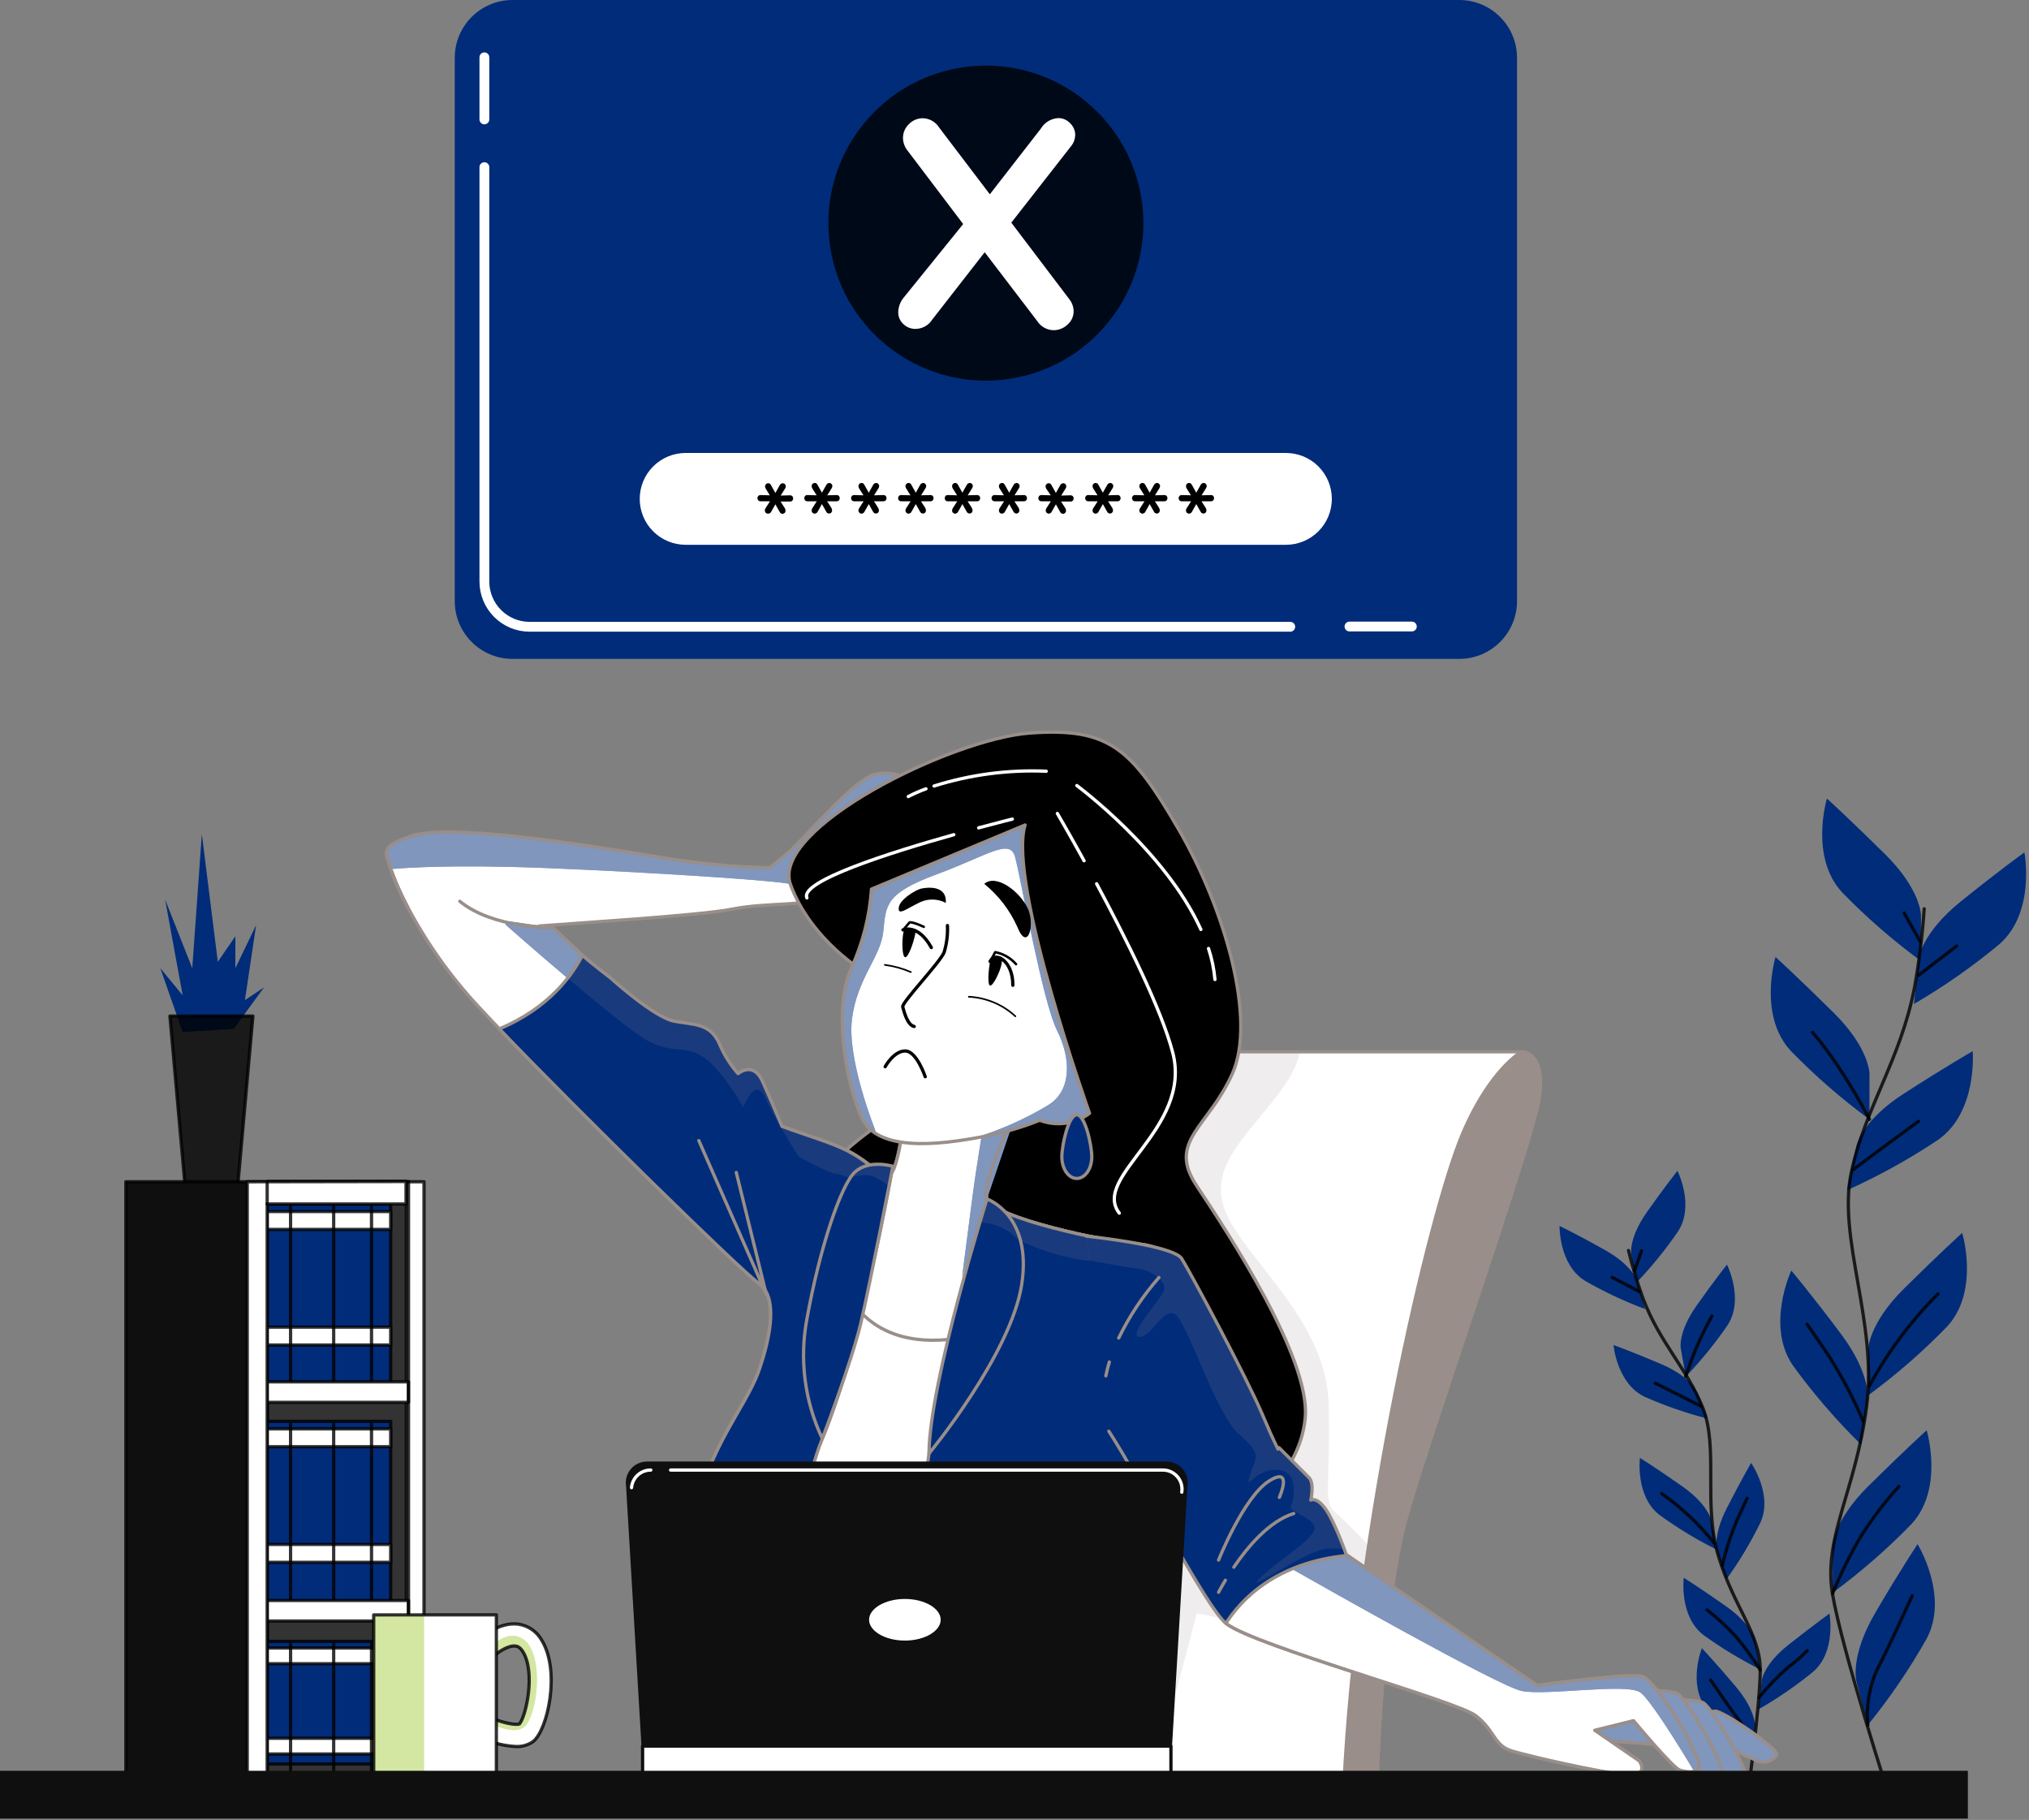 <svg width="620" height="556" viewBox="0 0 620 556" fill="none" xmlns="http://www.w3.org/2000/svg">
<rect x="0" y="0" width="620" height="556" fill="#808080" stroke="none"/>
<path d="M586.993 279.621C586.993 279.621 586.993 271.829 576.085 261.029C565.176 250.23 558.257 243.965 558.257 243.965C558.257 243.965 552.833 261.793 562.932 272.655C570.345 280.283 578.383 287.279 586.962 293.568L586.993 279.621Z" fill="#012C7A"/>
<path d="M571.254 328.024C571.254 328.024 571.254 320.232 560.345 309.432C549.436 298.633 542.548 292.368 542.548 292.368C542.548 292.368 537.11 310.196 547.223 321.058C554.637 328.687 562.675 335.682 571.254 341.972L571.254 328.024Z" fill="#012C7A"/>
<path d="M586.307 292.821C586.307 292.821 587.133 285.122 599.07 275.476C611.008 265.829 618.597 260.406 618.597 260.406C618.597 260.406 622.103 278.702 610.945 288.457C602.768 295.262 594.037 301.371 584.842 306.721L586.307 292.821Z" fill="#012C7A"/>
<path d="M567.295 349.981C567.295 349.981 568.854 342.408 581.804 334.07C594.754 325.733 602.795 321.136 602.795 321.136C602.795 321.136 604.354 339.712 592.245 348.205C583.398 354.114 574.072 359.275 564.366 363.633L567.295 349.981Z" fill="#012C7A"/>
<path d="M570.864 412.317C570.864 412.317 570.864 404.525 581.772 393.71C592.681 382.895 599.585 376.661 599.585 376.661C599.585 376.661 605.024 394.489 594.91 405.335C587.499 412.972 579.461 419.973 570.879 426.264L570.864 412.317Z" fill="#012C7A"/>
<path d="M570.692 427.527C570.692 427.527 571.783 419.86 562.588 407.58C553.394 395.3 547.363 388.162 547.363 388.162C547.363 388.162 539.462 405.039 547.893 417.21C554.143 425.818 561.102 433.887 568.697 441.334L570.692 427.527Z" fill="#012C7A"/>
<path d="M559.986 472.611C559.986 472.611 559.986 464.819 570.895 454.019C581.804 443.22 588.723 436.955 588.723 436.955C588.723 436.955 594.146 454.783 584.048 465.645C576.632 473.276 568.595 480.277 560.017 486.574L559.986 472.611Z" fill="#012C7A"/>
<path d="M567.233 513.487C567.233 513.487 565.269 505.992 573.015 492.745C580.76 479.499 585.949 471.738 585.949 471.738C585.949 471.738 595.705 487.603 588.708 500.662C583.473 509.92 577.473 518.725 570.771 526.983L567.233 513.487Z" fill="#012C7A"/>
<path d="M587.975 277.643C587.429 285.711 586.441 293.744 585.014 301.704C580.713 323.864 569.991 338.17 565.705 358.18C561.42 378.189 573.731 403.981 570.38 429.694C567.03 455.407 557.088 469.698 559.939 486.856C562.791 504.013 577.814 550.484 577.814 550.484" stroke="black" stroke-opacity="0.8" stroke-linecap="round" stroke-linejoin="round"/>
<path d="M586.214 297.978L597.902 289.002" stroke="black" stroke-opacity="0.8" stroke-linecap="round" stroke-linejoin="round"/>
<path d="M586.759 287.646L581.851 278.935" stroke="black" stroke-opacity="0.8" stroke-linecap="round" stroke-linejoin="round"/>
<path d="M566.36 357.259C566.36 357.259 576.147 349.919 586.214 342.579" stroke="black" stroke-opacity="0.8" stroke-linecap="round" stroke-linejoin="round"/>
<path d="M571.253 341.972C571.253 341.972 563.087 325.983 553.846 315.386" stroke="black" stroke-opacity="0.8" stroke-linecap="round" stroke-linejoin="round"/>
<path d="M571.253 423.351C576.836 413.033 583.892 403.584 592.198 395.3" stroke="black" stroke-opacity="0.8" stroke-linecap="round" stroke-linejoin="round"/>
<path d="M569.352 434.227C566.382 427.232 562.832 420.497 558.74 414.093C553.036 405.662 552.21 404.571 552.21 404.571" stroke="black" stroke-opacity="0.8" stroke-linecap="round" stroke-linejoin="round"/>
<path d="M559.986 486.855C562.471 480.713 565.42 474.768 568.807 469.074C572.196 463.781 576.017 458.777 580.23 454.113" stroke="black" stroke-opacity="0.8" stroke-linecap="round" stroke-linejoin="round"/>
<path d="M570.771 526.983C570.202 521.11 571.214 515.192 573.7 509.841C577.783 501.955 582.396 491.623 584.297 487.54" stroke="black" stroke-opacity="0.8" stroke-linecap="round" stroke-linejoin="round"/>
<path d="M498.446 383.175C498.446 383.175 497.604 378.313 503.23 370.318C508.856 362.324 512.58 357.695 512.58 357.695C512.58 357.695 517.91 368.292 512.768 376.178C508.948 381.771 504.668 387.036 499.973 391.917L498.446 383.175Z" fill="#012C7A"/>
<path d="M513.578 411.818C513.578 411.818 512.736 406.956 518.362 398.962C523.988 390.967 527.712 386.339 527.712 386.339C527.712 386.339 533.042 396.936 527.899 404.837C524.077 410.423 519.798 415.683 515.105 420.561L513.578 411.818Z" fill="#012C7A"/>
<path d="M500.3 391.373C500.3 391.373 498.96 386.697 490.42 381.882C481.88 377.067 476.55 374.542 476.55 374.542C476.55 374.542 476.332 386.401 484.342 391.295C490.207 394.671 496.342 397.553 502.685 399.912L500.3 391.373Z" fill="#012C7A"/>
<path d="M518.44 425.159C518.44 425.159 516.601 420.577 507.625 416.743C498.648 412.91 493.038 410.915 493.038 410.915C493.038 410.915 494.067 422.728 502.607 426.748C508.795 429.49 515.201 431.711 521.759 433.387L518.44 425.159Z" fill="#012C7A"/>
<path d="M522.959 464.633C522.959 464.633 522.133 459.771 514.139 454.145C506.144 448.519 501.111 445.387 501.111 445.387C501.111 445.387 499.646 457.153 507.142 462.856C512.618 466.844 518.42 470.363 524.487 473.375L522.959 464.633Z" fill="#012C7A"/>
<path d="M524.735 474.155C524.735 474.155 523.177 469.479 527.65 460.753C532.122 452.026 535.083 446.93 535.083 446.93C535.083 446.93 541.862 456.654 537.904 465.209C534.922 471.283 531.434 477.096 527.478 482.586L524.735 474.155Z" fill="#012C7A"/>
<path d="M538.356 513.347C538.356 513.347 538.917 508.453 546.568 502.438C554.22 496.422 559.035 492.947 559.035 492.947C559.035 492.947 561.17 504.62 554.017 510.744C548.778 515.031 543.19 518.873 537.312 522.229L538.356 513.347Z" fill="#012C7A"/>
<path d="M536.315 501.255C536.315 501.255 535.473 496.393 527.494 490.767C519.516 485.141 514.498 482.009 514.498 482.009C514.498 482.009 513.033 493.775 520.528 499.494C526.008 503.475 531.81 506.993 537.873 510.013L536.315 501.255Z" fill="#012C7A"/>
<path d="M536.314 527.684C536.314 527.684 536.719 522.76 530.424 515.295C524.128 507.83 520.045 503.529 520.045 503.529C520.045 503.529 515.635 514.532 521.447 521.965C525.708 527.2 530.399 532.069 535.473 536.52L536.314 527.684Z" fill="#012C7A"/>
<path d="M497.62 382.022C498.84 387.025 500.333 391.957 502.093 396.796C507.189 410.229 515.464 418.037 520.326 430.114C525.188 442.192 520.326 459.723 525.126 475.479C529.925 491.234 537.873 499.119 537.873 510.184C537.873 521.248 533.572 552.026 533.572 552.026" stroke="black" stroke-opacity="0.8" stroke-linecap="round" stroke-linejoin="round"/>
<path d="M500.939 394.582L492.633 390.234" stroke="black" stroke-opacity="0.8" stroke-linecap="round" stroke-linejoin="round"/>
<path d="M499.475 388.162L501.594 382.178" stroke="black" stroke-opacity="0.8" stroke-linecap="round" stroke-linejoin="round"/>
<path d="M519.812 429.615C519.812 429.615 512.877 426.078 505.786 422.556" stroke="black" stroke-opacity="0.8" stroke-linecap="round" stroke-linejoin="round"/>
<path d="M515.089 420.561C517.133 414.14 519.822 407.942 523.115 402.062" stroke="black" stroke-opacity="0.8" stroke-linecap="round" stroke-linejoin="round"/>
<path d="M523.925 471.583C519.301 465.731 513.852 460.582 507.749 456.295" stroke="black" stroke-opacity="0.8" stroke-linecap="round" stroke-linejoin="round"/>
<path d="M526.294 478.19C527.403 473.488 528.899 468.885 530.766 464.43C533.431 458.523 533.883 457.744 533.883 457.744" stroke="black" stroke-opacity="0.8" stroke-linecap="round" stroke-linejoin="round"/>
<path d="M537.499 518.583C540.201 515.235 543.195 512.132 546.444 509.311C548.511 507.789 550.45 506.1 552.241 504.262" stroke="black" stroke-opacity="0.8" stroke-linecap="round" stroke-linejoin="round"/>
<path d="M537.873 510.184C535.647 506.593 533.151 503.175 530.408 499.961C527.707 497.012 524.767 494.292 521.619 491.826" stroke="black" stroke-opacity="0.8" stroke-linecap="round" stroke-linejoin="round"/>
<path d="M535.473 536.521C535.194 532.773 533.919 529.168 531.78 526.079C528.367 521.576 524.346 515.591 522.71 513.238" stroke="black" stroke-opacity="0.8" stroke-linecap="round" stroke-linejoin="round"/>
<path d="M55.817 315.292L48.991 295.797L55.817 304.072L50.456 274.821L58.747 295.797L61.676 254.827L66.554 293.833L71.915 286.042L71.915 295.797L78.258 282.629L74.845 305.537L80.689 301.641L71.432 314.311L55.817 315.292Z" fill="#012C7A"/>
<path d="M77.277 310.415L51.922 310.415L56.488 361.608L72.711 361.608L77.277 310.415Z" fill="black" fill-opacity="0.8" stroke="black" stroke-opacity="0.8" stroke-linecap="round" stroke-linejoin="round"/>
<path d="M124.838 361.031L38.457 361.031L38.457 543.985L124.838 543.985L124.838 361.031Z" fill="#0F0F0F" stroke="black" stroke-opacity="0.8" stroke-linecap="round" stroke-linejoin="round"/>
<path d="M129.56 361.031L81.64 361.031L81.64 543.985L129.56 543.985L129.56 361.031Z" fill="white" stroke="black" stroke-opacity="0.8" stroke-linecap="round" stroke-linejoin="round"/>
<path d="M124.168 361.031L81.64 361.031L81.64 543.985L124.168 543.985L124.168 361.031Z" fill="black" fill-opacity="0.8" stroke="black" stroke-opacity="0.8" stroke-linecap="round" stroke-linejoin="round"/>
<path d="M119.384 501.44L81.64 501.44L81.64 538.904L119.384 538.904L119.384 501.44Z" fill="#012C7A" stroke="black" stroke-opacity="0.8" stroke-linecap="round" stroke-linejoin="round"/>
<path d="M119.384 503.467L81.64 503.467L81.64 508.267L119.384 508.267L119.384 503.467Z" fill="white" stroke="black" stroke-opacity="0.8" stroke-linecap="round" stroke-linejoin="round"/>
<path d="M119.384 531.051L81.64 531.051L81.64 535.851L119.384 535.851L119.384 531.051Z" fill="white" stroke="black" stroke-opacity="0.8" stroke-linecap="round" stroke-linejoin="round"/>
<path d="M88.793 502.22L88.793 549.595" stroke="black" stroke-opacity="0.8" stroke-linecap="round" stroke-linejoin="round"/>
<path d="M101.961 502.22L101.961 549.595" stroke="black" stroke-opacity="0.8" stroke-linecap="round" stroke-linejoin="round"/>
<path d="M113.524 502.22L113.524 549.595" stroke="black" stroke-opacity="0.8" stroke-linecap="round" stroke-linejoin="round"/>
<path d="M119.384 367.825L81.64 367.825L81.64 422.914L119.384 422.914L119.384 367.825Z" fill="#012C7A" stroke="black" stroke-opacity="0.8" stroke-linecap="round" stroke-linejoin="round"/>
<path d="M119.384 370.132L81.64 370.132L81.64 375.586L119.384 375.586L119.384 370.132Z" fill="white" stroke="black" stroke-opacity="0.8" stroke-linecap="round" stroke-linejoin="round"/>
<path d="M119.384 405.444L81.64 405.444L81.64 410.899L119.384 410.899L119.384 405.444Z" fill="white" stroke="black" stroke-opacity="0.8" stroke-linecap="round" stroke-linejoin="round"/>
<path d="M88.793 368.698L88.793 422.54" stroke="black" stroke-opacity="0.8" stroke-linecap="round" stroke-linejoin="round"/>
<path d="M101.961 368.698L101.961 422.54" stroke="black" stroke-opacity="0.8" stroke-linecap="round" stroke-linejoin="round"/>
<path d="M113.524 368.698L113.524 422.54" stroke="black" stroke-opacity="0.8" stroke-linecap="round" stroke-linejoin="round"/>
<path d="M119.384 434.213L81.64 434.213L81.64 489.302L119.384 489.302L119.384 434.213Z" fill="#012C7A" stroke="black" stroke-opacity="0.8" stroke-linecap="round" stroke-linejoin="round"/>
<path d="M119.384 436.519L81.64 436.519L81.64 441.973L119.384 441.973L119.384 436.519Z" fill="white" stroke="black" stroke-opacity="0.8" stroke-linecap="round" stroke-linejoin="round"/>
<path d="M119.384 471.832L81.64 471.832L81.64 477.286L119.384 477.286L119.384 471.832Z" fill="white" stroke="black" stroke-opacity="0.8" stroke-linecap="round" stroke-linejoin="round"/>
<path d="M88.793 435.101L88.793 488.927" stroke="black" stroke-opacity="0.8" stroke-linecap="round" stroke-linejoin="round"/>
<path d="M101.961 435.101L101.961 488.927" stroke="black" stroke-opacity="0.8" stroke-linecap="round" stroke-linejoin="round"/>
<path d="M113.524 435.101L113.524 488.927" stroke="black" stroke-opacity="0.8" stroke-linecap="round" stroke-linejoin="round"/>
<path d="M124.822 422.15L81.64 422.15L81.64 428.415L124.822 428.415L124.822 422.15Z" fill="white" stroke="black" stroke-opacity="0.8" stroke-linecap="round" stroke-linejoin="round"/>
<path d="M124.822 488.958L81.64 488.958L81.64 495.223L124.822 495.223L124.822 488.958Z" fill="white" stroke="black" stroke-opacity="0.8" stroke-linecap="round" stroke-linejoin="round"/>
<path d="M124.822 361.031L124.822 543.97" stroke="black" stroke-opacity="0.8" stroke-linecap="round" stroke-linejoin="round"/>
<path d="M75.547 361.031L75.547 543.97L81.64 543.97L81.64 367.826L124.075 367.826L124.075 360.953L75.547 361.031Z" fill="white" stroke="black" stroke-opacity="0.8" stroke-linecap="round" stroke-linejoin="round"/>
<path d="M81.64 367.826L81.64 361.031" stroke="black" stroke-opacity="0.8" stroke-linecap="round" stroke-linejoin="round"/>
<path d="M124.496 276.987C119.961 268.245 118.06 261.98 118.06 260.531C118.06 257.663 124.293 255.949 124.293 255.949C134.017 250.806 179.756 258.24 200.342 261.668C211.866 263.677 223.524 264.823 235.219 265.097C235.219 265.097 238.071 262.821 241.452 259.954C244.834 257.087 260.885 238.23 267.181 236.578C273.477 234.926 279.181 238.869 279.181 238.869C279.181 238.869 289.482 245.103 287.752 246.303C286.022 247.502 260.885 269.164 254.59 273.169C248.294 277.174 235.157 275.46 223.718 277.751C213.869 279.714 173.974 282.145 164.827 282.893C157.957 284.523 150.746 283.922 144.24 281.179" fill="white"/>
<path d="M279.29 238.807C279.29 238.807 273.571 234.802 267.291 236.516C261.01 238.231 244.99 257.103 241.562 259.892C238.133 262.682 235.328 265.035 235.328 265.035C223.634 264.761 211.976 263.615 200.452 261.606C179.865 258.178 134.127 250.698 124.402 255.887C124.402 255.887 118.169 257.601 118.169 260.469C118.385 262.072 118.799 263.642 119.4 265.144L120.257 265.456C120.257 265.456 131.68 264.256 156.334 264.848C180.987 265.44 238.009 268.822 241.671 270.146C243.229 270.739 254.278 268.245 266.527 263.913C275.877 256.292 286.864 246.771 287.97 246.101C289.591 245.088 279.29 238.807 279.29 238.807Z" fill="#012C7A"/>
<path opacity="0.5" d="M279.29 238.807C279.29 238.807 273.571 234.802 267.291 236.516C261.01 238.231 244.99 257.103 241.562 259.892C238.133 262.682 235.328 265.035 235.328 265.035C223.634 264.761 211.976 263.615 200.452 261.606C179.865 258.178 134.127 250.698 124.402 255.887C124.402 255.887 118.169 257.601 118.169 260.469C118.385 262.072 118.799 263.642 119.4 265.144L120.257 265.456C120.257 265.456 131.68 264.256 156.334 264.848C180.987 265.44 238.009 268.822 241.671 270.146C243.229 270.739 254.278 268.245 266.527 263.913C275.877 256.292 286.864 246.771 287.97 246.101C289.591 245.088 279.29 238.807 279.29 238.807Z" fill="white"/>
<path d="M124.496 276.987C119.961 268.245 118.06 261.98 118.06 260.531C118.06 257.663 124.293 255.949 124.293 255.949C134.017 250.806 179.756 258.24 200.342 261.668C211.866 263.677 223.524 264.823 235.219 265.097C235.219 265.097 238.071 262.821 241.452 259.954C244.834 257.087 260.885 238.23 267.181 236.578C273.477 234.926 279.181 238.869 279.181 238.869C279.181 238.869 289.482 245.103 287.752 246.303C286.022 247.502 260.885 269.164 254.59 273.169C248.294 277.174 235.156 275.46 223.718 277.751C213.869 279.714 173.974 282.145 164.827 282.893C157.957 284.523 150.746 283.922 144.24 281.179" stroke="#998E89" stroke-linecap="round" stroke-linejoin="round"/>
<path d="M350.322 327.822C351.356 325.858 352.907 324.215 354.808 323.07C356.709 321.924 358.886 321.32 361.106 321.323L465.05 321.323C465.05 321.323 472.561 321.323 470.317 335.598C468.073 349.873 437.248 437.033 429.799 463.385C422.35 489.738 420.776 545.279 420.776 545.279L296.105 545.279C296.105 545.279 305.986 412.457 350.322 327.822Z" fill="white"/>
<path opacity="0.16" d="M397.135 321.323L361.105 321.323C358.886 321.32 356.709 321.924 354.808 323.07C352.907 324.215 351.356 325.858 350.321 327.822C305.985 412.457 295.996 545.232 295.996 545.232L351.911 545.232L365.703 492.855L423.207 504.714C423.612 500.319 424.08 495.847 424.625 491.436L423.363 477.411C423.363 477.411 411.581 465.022 407.872 461.921C404.163 458.819 406.626 453.225 406.002 429.054C405.379 404.884 383.686 387.508 375.614 372.625C367.541 357.743 379.962 348.439 391.12 333.557C395.094 328.18 396.714 324.222 397.135 321.323Z" fill="#998E89"/>
<path d="M350.322 327.822C351.356 325.858 352.907 324.215 354.808 323.07C356.709 321.924 358.886 321.32 361.106 321.323L465.05 321.323C465.05 321.323 472.561 321.323 470.317 335.598C468.073 349.873 437.248 437.033 429.799 463.385C422.35 489.738 420.776 545.278 420.776 545.278L296.105 545.278C296.105 545.278 305.986 412.457 350.322 327.822Z" stroke="#998E89" stroke-linecap="round" stroke-linejoin="round"/>
<path d="M447.019 346.118C436.516 370.631 414.293 467.672 410.678 545.233L420.714 545.233C420.714 545.233 422.272 489.63 429.737 463.34C437.201 437.05 468.057 349.874 470.255 335.552C472.452 321.231 464.987 321.277 464.987 321.277C464.987 321.277 455.45 326.467 447.019 346.118Z" fill="#998E89" stroke="#998E89" stroke-linecap="round" stroke-linejoin="round"/>
<path d="M264.423 297.122C264.423 297.122 247.842 287.397 241.562 270.255C235.281 253.113 290.729 225.654 314.806 223.94C338.883 222.226 345.677 228.506 359.999 253.097C374.32 277.689 384.013 311.412 376.58 327.993C369.146 344.574 356.57 348.579 365.671 362.278C374.772 375.976 400.548 414.873 398.834 433.168C397.119 451.464 379.401 467.453 353.641 469.198C327.88 470.944 293.596 455.469 265.015 430.239C236.435 405.008 243.852 367.903 254.107 355.904C264.361 343.904 279.835 339.323 280.973 327.323C282.111 315.324 264.423 297.122 264.423 297.122Z" fill="black" stroke="#998E89" stroke-linecap="round" stroke-linejoin="round"/>
<path d="M335.096 269.99C343.901 286.384 354.918 308.342 358.362 321.604C364.378 344.824 333.428 359.441 342.015 370.615" stroke="white" stroke-linecap="round" stroke-linejoin="round"/>
<path d="M323.097 248.517C323.097 248.517 326.525 254.361 331.263 262.963" stroke="white" stroke-linecap="round" stroke-linejoin="round"/>
<path d="M369.287 289.766C370.303 292.838 370.962 296.017 371.251 299.241" stroke="white" stroke-linecap="round" stroke-linejoin="round"/>
<path d="M329.05 239.991C329.05 239.991 356.135 260.001 366.95 283.953" stroke="white" stroke-linecap="round" stroke-linejoin="round"/>
<path d="M291.461 254.998C272.122 260.421 244.304 269.226 246.564 274.306" stroke="white" stroke-linecap="round" stroke-linejoin="round"/>
<path d="M309.336 250.229C309.336 250.229 305.206 251.258 299.051 252.91" stroke="white" stroke-linecap="round" stroke-linejoin="round"/>
<path d="M285.415 240.132C296.493 236.641 308.095 235.111 319.699 235.612" stroke="white" stroke-linecap="round" stroke-linejoin="round"/>
<path d="M277.529 243.357C279.281 242.444 281.093 241.653 282.952 240.988" stroke="white" stroke-linecap="round" stroke-linejoin="round"/>
<path d="M118.06 260.531C118.053 260.64 118.053 260.75 118.06 260.859C118.053 260.75 118.053 260.64 118.06 260.531ZM124.496 276.988C121.871 272.181 119.781 267.102 118.263 261.84C119.774 267.104 121.864 272.185 124.496 276.988ZM118.091 260.952C118.091 261.046 118.091 261.155 118.091 261.295C118.122 261.155 118.107 261.046 118.091 260.952ZM118.169 261.388C118.188 261.541 118.22 261.692 118.263 261.84C118.22 261.692 118.188 261.541 118.169 261.388ZM124.496 276.972C130.324 288.012 137.576 298.239 146.064 307.392C166.65 329.692 226.118 388.023 231.775 392.028C237.432 396.033 235.78 407.456 231.775 418.894C227.77 430.333 212.903 446.945 213.48 465.209C214.056 483.474 219.713 511.524 219.199 517.244C218.685 522.963 204.379 542.412 204.379 542.412L351.895 542.412C351.895 542.412 333.506 519.036 333.506 511.041C333.506 503.047 358.752 400.614 359.89 393.181C361.028 385.747 356.461 380.605 347.314 380.028C338.166 379.451 303.289 372.018 301.575 366.299C299.861 360.579 310.723 338.856 310.723 338.856L276.438 340.57C276.438 340.57 274.724 355.437 272.433 358.304C270.143 361.172 266.714 355.437 258.704 351.447C250.694 347.458 235.328 344.014 229.547 339.432C223.765 334.851 168.941 283.33 168.941 283.33" fill="white"/>
<path d="M238.305 343.843C241.157 348.83 244.008 353.333 244.008 353.333C244.008 353.333 253.624 358.741 256.023 358.741C258.423 358.741 272.854 366.533 272.854 366.533C272.854 366.533 284.885 363.525 280.646 353.302C279.309 350.685 277.62 348.263 275.628 346.102C274.911 350.637 273.758 356.575 272.402 358.273C270.111 361.125 266.683 355.406 258.673 351.416C253.483 348.83 245.084 346.461 238.305 343.843Z" fill="#012C7A"/>
<path d="M208.945 320.7C191.288 304.353 168.941 283.393 168.941 283.393L155.944 281.522L154.386 282.395C154.386 282.395 191.07 314.856 198.878 318.472C202.036 319.924 205.469 320.683 208.945 320.7Z" fill="#012C7A"/>
<path d="M227.443 337.624L226.04 336.377C226.757 337.561 227.162 338.309 227.162 338.309L227.443 337.624Z" fill="#012C7A"/>
<g opacity="0.5">
<path d="M238.305 343.843C241.157 348.83 244.008 353.333 244.008 353.333C244.008 353.333 253.624 358.741 256.023 358.741C258.423 358.741 272.854 366.533 272.854 366.533C272.854 366.533 284.885 363.525 280.646 353.302C279.309 350.685 277.62 348.263 275.628 346.102C274.911 350.637 273.758 356.575 272.402 358.273C270.111 361.125 266.683 355.406 258.673 351.416C253.483 348.83 245.084 346.461 238.305 343.843Z" fill="white"/>
<path d="M208.945 320.7C191.288 304.353 168.941 283.393 168.941 283.393L155.944 281.522L154.386 282.395C154.386 282.395 191.07 314.856 198.878 318.472C202.036 319.924 205.469 320.683 208.945 320.7Z" fill="white"/>
<path d="M227.443 337.624L226.04 336.377C226.757 337.561 227.162 338.309 227.162 338.309L227.443 337.624Z" fill="white"/>
</g>
<path d="M124.496 276.972C130.324 288.012 137.576 298.239 146.064 307.392C166.65 329.692 226.118 388.023 231.775 392.028C237.432 396.033 235.78 407.456 231.775 418.894C227.77 430.333 212.903 446.945 213.48 465.209C214.056 483.474 219.713 511.524 219.199 517.244C218.685 522.963 204.379 542.412 204.379 542.412L351.895 542.412C351.895 542.412 333.506 519.036 333.506 511.041C333.506 503.047 358.752 400.614 359.89 393.181C361.028 385.747 356.461 380.605 347.314 380.028C338.166 379.451 303.289 372.018 301.575 366.299C299.861 360.579 310.723 338.856 310.723 338.856L276.438 340.57C276.438 340.57 274.724 355.437 272.433 358.304C270.143 361.172 266.714 355.437 258.704 351.447C250.694 347.458 235.328 344.014 229.547 339.432C223.765 334.851 168.941 283.33 168.941 283.33M118.06 260.531C118.053 260.64 118.053 260.75 118.06 260.859C118.053 260.75 118.053 260.64 118.06 260.531V260.531ZM124.496 276.988C121.871 272.181 119.781 267.102 118.263 261.84C119.774 267.104 121.864 272.185 124.496 276.988V276.988ZM118.091 260.952C118.091 261.046 118.091 261.155 118.091 261.295C118.122 261.155 118.107 261.046 118.091 260.952V260.952ZM118.169 261.388C118.188 261.541 118.22 261.692 118.263 261.84C118.22 261.692 118.188 261.541 118.169 261.388Z" stroke="#998E89" stroke-linecap="round" stroke-linejoin="round"/>
<path d="M168.941 283.393C168.941 283.393 150.677 283.736 140.485 275.336" stroke="#998E89" stroke-linecap="round" stroke-linejoin="round"/>
<path d="M301.591 366.298C299.877 360.594 310.739 338.854 310.739 338.854L276.454 340.569C276.454 340.569 274.74 355.436 272.449 358.303C270.158 361.171 266.73 355.436 258.72 351.446C258.112 351.135 257.442 350.838 256.756 350.542L254.684 383.128C254.684 383.128 257.691 414.685 293.752 408.686C308.354 406.255 323.938 393.226 337.387 378.578C323.549 376.038 302.9 370.677 301.591 366.298Z" fill="white"/>
<path d="M300.625 343.172C300.625 343.172 298.552 354.798 296.885 367.654C295.217 380.511 293.986 390.08 293.986 390.08L301.591 366.299L310.162 341.1C310.162 341.1 301.872 341.1 300.625 343.172Z" fill="#012C7A"/>
<path opacity="0.5" d="M300.625 343.172C300.625 343.172 298.552 354.798 296.885 367.654C295.217 380.511 293.986 390.08 293.986 390.08L301.591 366.299L310.162 341.1C310.162 341.1 301.872 341.1 300.625 343.172Z" fill="white"/>
<path d="M301.591 366.298C299.877 360.594 310.739 338.854 310.739 338.854L276.454 340.569C276.454 340.569 274.74 355.436 272.449 358.303C270.158 361.171 266.73 355.436 258.72 351.446C258.112 351.135 257.442 350.838 256.756 350.542L254.684 383.128C254.684 383.128 257.691 414.685 293.752 408.686C308.354 406.255 323.938 393.226 337.387 378.578C323.549 376.038 302.9 370.677 301.591 366.298Z" stroke="#998E89" stroke-linecap="round" stroke-linejoin="round"/>
<path d="M272.433 358.304C270.143 361.156 266.714 355.436 258.704 351.447C253.655 348.907 245.614 346.6 238.959 344.107C237.074 339.634 234.58 333.806 232.975 330.284C230.123 324.051 225.542 327.993 225.542 327.993C223.151 325.275 221.22 322.185 219.822 318.846C216.971 312.612 212.389 313.126 206.109 311.989C199.828 310.851 186.66 298.836 186.66 298.836C186.66 298.836 180.504 294.161 177.964 291.839C175.003 297.667 167.913 307.921 152.578 314.326C177.029 339.868 226.632 388.396 231.837 392.043C237.557 396.032 235.843 407.471 231.837 418.909C227.832 430.348 212.965 446.96 213.542 465.225C214.119 483.489 219.776 511.54 219.261 517.259C218.747 522.355 207.34 538.328 204.862 541.757L210.675 542.411L240.938 542.411C240.767 527.077 240.783 464.492 251.271 439.558C263.286 410.899 272.433 358.304 272.433 358.304Z" fill="#012C7A"/>
<path opacity="0.16" d="M258.704 351.447C253.654 348.907 245.613 346.6 238.959 344.107C237.073 339.634 234.58 333.806 232.975 330.284C230.123 324.051 225.541 327.993 225.541 327.993C223.151 325.275 221.219 322.185 219.822 318.846C216.97 312.612 212.388 313.126 206.108 311.989C199.828 310.851 186.659 298.836 186.659 298.836C186.659 298.836 180.504 294.161 177.964 291.839C176.696 294.314 175.188 296.657 173.46 298.836C183.683 307.485 194.966 316.648 198.908 318.472C206.7 322.071 208.524 319.064 214.492 322.679C220.461 326.295 227.115 338.263 227.115 338.263C227.115 338.263 230.731 328.632 233.738 335.255C236.746 341.879 243.961 353.286 243.961 353.286C243.961 353.286 253.576 358.694 255.976 358.694C257.862 358.694 267.103 363.493 271.03 365.566C271.903 361 272.386 358.257 272.386 358.257C270.142 361.156 266.714 355.436 258.704 351.447Z" fill="#998E89"/>
<path d="M272.433 358.304C270.143 361.156 266.714 355.436 258.704 351.447C253.655 348.907 245.614 346.6 238.959 344.107C237.074 339.634 234.58 333.806 232.975 330.284C230.123 324.051 225.542 327.993 225.542 327.993C223.151 325.275 221.22 322.185 219.822 318.846C216.971 312.612 212.389 313.126 206.109 311.989C199.828 310.851 186.66 298.836 186.66 298.836C186.66 298.836 180.504 294.161 177.964 291.839C175.003 297.667 167.913 307.921 152.578 314.326C177.029 339.868 226.632 388.396 231.837 392.043C237.557 396.032 235.843 407.471 231.837 418.909C227.832 430.348 212.965 446.96 213.542 465.225C214.119 483.489 219.776 511.54 219.261 517.259C218.747 522.355 207.34 538.328 204.862 541.757L210.675 542.411L240.938 542.411C240.767 527.077 240.783 464.492 251.271 439.558C263.286 410.899 272.433 358.304 272.433 358.304Z" stroke="#998E89" stroke-linecap="round" stroke-linejoin="round"/>
<path d="M272.838 356.31C272.838 356.31 265.732 354.128 261.353 357.962C256.974 361.795 250.444 381.462 246.595 402.796C244.223 415.216 245.86 428.068 251.27 439.496C251.27 439.496 260.262 415.918 262.989 404.432C265.716 392.947 272.838 356.31 272.838 356.31Z" fill="#012C7A"/>
<path opacity="0.16" d="M259.203 359.784C259.203 359.784 264.346 358.537 266.465 359.254C268.25 360.019 269.918 361.032 271.421 362.261L272.839 356.308C270.712 355.221 268.299 354.824 265.935 355.171C262.398 355.888 259.203 359.784 259.203 359.784Z" fill="#998E89"/>
<path d="M272.838 356.31C272.838 356.31 265.732 354.128 261.353 357.962C256.974 361.795 250.444 381.462 246.595 402.796C244.223 415.216 245.86 428.068 251.27 439.496C251.27 439.496 260.262 415.918 262.989 404.432C265.716 392.947 272.838 356.31 272.838 356.31Z" stroke="#998E89" stroke-linecap="round" stroke-linejoin="round"/>
<path d="M224.981 358.179L234.128 395.347L213.542 348.455" stroke="#998E89" stroke-linecap="round" stroke-linejoin="round"/>
<path d="M285.244 542.411L351.911 542.411C351.911 542.411 333.522 519.035 333.522 511.04C333.522 503.046 358.768 400.613 359.906 393.18C361.043 385.746 356.477 380.604 347.33 380.027C338.182 379.451 303.305 372.017 301.591 366.298C301.591 366.298 288.438 412.613 283.872 444.061C279.945 471.037 284.013 527.014 285.244 542.411Z" fill="#012C7A"/>
<path opacity="0.16" d="M347.329 380.028C339.833 379.56 315.07 374.48 305.424 369.524L308.93 377.628C315.283 380.998 322.116 383.374 329.189 384.672C340.799 386.745 351.599 386.339 358.658 396.718L359.001 397.232C359.437 395.238 359.733 393.835 359.827 393.181C361.058 385.747 356.476 380.605 347.329 380.028Z" fill="#998E89"/>
<path d="M285.244 542.411L351.911 542.411C351.911 542.411 333.522 519.035 333.522 511.041C333.522 503.046 358.768 400.613 359.906 393.18C361.043 385.746 356.477 380.604 347.33 380.027C338.182 379.451 303.305 372.017 301.591 366.298C301.591 366.298 288.438 412.613 283.872 444.061C279.945 471.037 284.012 527.014 285.244 542.411Z" stroke="#998E89" stroke-linecap="round" stroke-linejoin="round"/>
<path d="M301.591 366.298C301.591 366.298 283.95 422.4 283.872 444.061C283.872 444.061 308.931 413.719 312.203 392.401C315.476 371.082 301.591 366.298 301.591 366.298Z" fill="#012C7A"/>
<path opacity="0.16" d="M298.552 373.466C301.202 373.378 303.835 373.936 306.222 375.092C308.608 376.249 310.677 377.97 312.25 380.105C312.25 380.105 308.79 369.929 301.591 366.298L298.552 373.466Z" fill="#998E89"/>
<path d="M301.591 366.298C301.591 366.298 283.95 422.4 283.872 444.061C283.872 444.061 308.931 413.719 312.203 392.401C315.476 371.082 301.591 366.298 301.591 366.298Z" stroke="#998E89" stroke-linecap="round" stroke-linejoin="round"/>
<path d="M489.921 531.861C489.921 531.861 502.84 532.391 511.302 533.607C516.946 534.372 522.627 534.824 528.32 534.963C528.32 534.963 523.645 525.519 518.658 522.854C513.671 520.189 504.632 515.42 497.059 516.48C489.485 517.54 478.654 525.176 479.558 527.607C480.462 530.038 484.498 531.129 489.921 531.861Z" fill="white"/>
<path d="M489.921 531.861C489.921 531.861 502.84 532.391 511.302 533.607C516.946 534.372 522.627 534.824 528.32 534.963C528.32 534.963 523.645 525.519 518.658 522.854C513.671 520.189 504.632 515.42 497.059 516.48C489.485 517.54 478.654 525.176 479.558 527.607C480.462 530.038 484.498 531.129 489.921 531.861Z" fill="#012C7A"/>
<path opacity="0.5" d="M489.921 531.861C489.921 531.861 502.84 532.391 511.302 533.607C516.946 534.372 522.627 534.824 528.32 534.963C528.32 534.963 523.645 525.519 518.658 522.854C513.671 520.189 504.632 515.42 497.059 516.48C489.485 517.54 478.654 525.176 479.558 527.607C480.462 530.038 484.498 531.129 489.921 531.861Z" fill="white"/>
<path d="M489.921 531.861C489.921 531.861 502.84 532.391 511.302 533.607C516.946 534.372 522.627 534.824 528.32 534.963C528.32 534.963 523.645 525.519 518.658 522.854C513.671 520.189 504.632 515.42 497.059 516.48C489.485 517.54 478.654 525.176 479.558 527.607C480.462 530.038 484.498 531.129 489.921 531.861Z" stroke="#998E89" stroke-linecap="round" stroke-linejoin="round"/>
<path d="M511.381 527.996C511.381 527.996 521.619 522.682 524.175 522.76C526.731 522.838 543.717 534.323 542.876 536.162C542.304 537.014 541.479 537.666 540.517 538.024C539.555 538.382 538.505 538.428 537.515 538.156C535.629 537.268 524.191 532.406 524.191 532.406L516.711 534.167L511.381 527.996Z" fill="white"/>
<path d="M511.381 527.996C511.381 527.996 521.619 522.682 524.175 522.76C526.731 522.838 543.717 534.323 542.876 536.162C542.034 538.001 538.014 539.497 537.515 538.156C537.016 536.816 524.191 532.406 524.191 532.406L516.711 534.167L511.381 527.996Z" fill="#012C7A"/>
<path opacity="0.5" d="M511.381 527.996C511.381 527.996 521.619 522.682 524.175 522.76C526.731 522.838 543.717 534.323 542.876 536.162C542.034 538.001 538.014 539.497 537.515 538.156C537.016 536.816 524.191 532.406 524.191 532.406L516.711 534.167L511.381 527.996Z" fill="white"/>
<path d="M511.381 527.996C511.381 527.996 521.619 522.682 524.175 522.76C526.731 522.838 543.717 534.323 542.876 536.162C542.304 537.014 541.479 537.666 540.517 538.024C539.555 538.382 538.505 538.428 537.515 538.156C535.629 537.268 524.191 532.406 524.191 532.406L516.711 534.167L511.381 527.996Z" stroke="#998E89" stroke-linecap="round" stroke-linejoin="round"/>
<path d="M504.071 519.254C504.071 519.254 517.723 518.818 520.434 520.189C523.146 521.561 535.395 542.568 533.556 544.095C531.717 545.622 526.637 545.17 526.793 543.472C526.948 541.773 515.51 530.522 515.51 530.522L506.611 528.574L504.071 519.254Z" fill="white"/>
<path d="M504.071 519.254C504.071 519.254 517.723 518.818 520.434 520.189C523.146 521.561 535.395 542.568 533.556 544.095C531.717 545.622 526.637 545.17 526.793 543.472C526.948 541.773 515.51 530.522 515.51 530.522L506.611 528.574L504.071 519.254Z" fill="#012C7A"/>
<path opacity="0.5" d="M504.071 519.254C504.071 519.254 517.723 518.818 520.434 520.189C523.146 521.561 535.395 542.568 533.556 544.095C531.717 545.622 526.637 545.17 526.793 543.472C526.948 541.773 515.51 530.522 515.51 530.522L506.611 528.574L504.071 519.254Z" fill="white"/>
<path d="M504.071 519.254C504.071 519.254 517.723 518.818 520.434 520.189C523.146 521.561 535.395 542.568 533.556 544.095C531.717 545.622 526.637 545.17 526.793 543.472C526.948 541.773 515.51 530.522 515.51 530.522L506.611 528.574L504.071 519.254Z" stroke="#998E89" stroke-linecap="round" stroke-linejoin="round"/>
<path d="M495.983 516.433C495.983 516.433 509.806 515.981 512.549 517.383C515.292 518.786 527.696 540.027 525.826 541.585C523.956 543.143 518.845 542.66 519.001 540.946C519.157 539.232 507.578 527.84 507.578 527.84L498.57 525.861L495.983 516.433Z" fill="white"/>
<path d="M495.983 516.433C495.983 516.433 509.806 515.981 512.549 517.383C515.292 518.786 527.696 540.027 525.826 541.585C523.956 543.143 518.845 542.66 519.001 540.946C519.157 539.232 507.578 527.84 507.578 527.84L498.57 525.861L495.983 516.433Z" fill="#012C7A"/>
<path opacity="0.5" d="M495.983 516.433C495.983 516.433 509.806 515.981 512.549 517.383C515.292 518.786 527.696 540.027 525.826 541.585C523.956 543.143 518.845 542.66 519.001 540.946C519.157 539.232 507.578 527.84 507.578 527.84L498.57 525.861L495.983 516.433Z" fill="white"/>
<path d="M495.983 516.433C495.983 516.433 509.806 515.981 512.549 517.383C515.292 518.786 527.696 540.027 525.826 541.585C523.956 543.143 518.845 542.66 519.001 540.946C519.157 539.232 507.578 527.84 507.578 527.84L498.57 525.861L495.983 516.433Z" stroke="#998E89" stroke-linecap="round" stroke-linejoin="round"/>
<path d="M338.821 437.236C348.826 452.649 368.913 491.702 374.773 496.096C383.92 502.953 445.071 519.597 450.962 524.147C456.853 528.698 456.448 533.264 462.027 534.931C467.606 536.599 488.519 541.383 496.498 542.131C504.477 542.879 500.908 537.939 500.908 537.939L487.304 528.589L499.163 525.659C499.163 525.659 511.053 539.965 513.282 540.744C515.51 541.523 519.438 540.744 519.188 538.983C518.752 536.162 506.067 513.083 501.563 512.101C497.059 511.119 469.725 514.906 469.725 514.906C469.725 514.906 412.392 476.242 411.364 474.871C411.364 474.871 407.935 465.147 405.13 461.142C402.325 457.137 400.548 458.29 400.548 458.29C400.548 458.29 401.702 453.132 399.987 451.417L390.84 442.27L390.512 442.706C388.954 439.589 387.396 436.036 385.681 431.984C380.897 420.717 363.958 389.098 361.106 384.532C358.971 381.119 341.081 378.672 332.011 377.644" fill="#012C7A"/>
<path opacity="0.16" d="M378.653 438.217C386.133 444.856 383.64 444.856 381.972 450.684C380.305 456.513 383.219 448.612 390.279 449.032C397.338 449.453 395.265 458.57 394.424 460.237C393.582 461.905 403.151 463.977 401.483 467.702C399.816 471.426 390.279 476.834 384.887 482.242C379.495 487.649 398.99 473.515 405.629 473.109C407.655 472.969 409.322 473.234 410.725 473.203C409.253 469.033 407.363 465.023 405.083 461.234C402.216 457.229 400.502 458.383 400.502 458.383C400.502 458.383 401.655 453.224 399.941 451.51L390.793 442.362L390.466 442.799C388.907 439.682 387.349 436.129 385.635 432.077C380.85 420.81 363.911 389.19 361.059 384.624C358.924 381.211 341.034 378.765 331.964 377.736L332.79 384.952L332.992 385.107C332.992 385.107 344.197 387.18 347.937 387.601C351.677 388.022 356.243 391.325 355.823 393.834C355.402 396.343 344.618 407.533 347.937 408.374C351.257 409.216 354.997 400.068 358.737 401.315C362.477 402.561 371.126 431.578 378.653 438.217Z" fill="#998E89"/>
<path d="M338.821 437.236C348.826 452.649 368.913 491.702 374.773 496.096C383.92 502.953 445.071 519.597 450.962 524.147C456.853 528.698 456.448 533.264 462.027 534.931C467.606 536.599 488.519 541.383 496.498 542.131C504.477 542.879 500.908 537.939 500.908 537.939L487.304 528.589L499.163 525.659C499.163 525.659 511.053 539.965 513.282 540.744C515.51 541.523 519.438 540.744 519.188 538.983C518.752 536.162 506.067 513.083 501.563 512.101C497.059 511.119 469.725 514.906 469.725 514.906C469.725 514.906 412.392 476.242 411.364 474.871C411.364 474.871 407.935 465.147 405.13 461.142C402.325 457.137 400.548 458.29 400.548 458.29C400.548 458.29 401.702 453.132 399.987 451.417L390.84 442.27L390.512 442.706C388.954 439.589 387.396 436.036 385.681 431.984C380.897 420.717 363.958 389.098 361.106 384.532C358.971 381.119 341.081 378.672 332.011 377.644" stroke="#998E89" stroke-linecap="round" stroke-linejoin="round"/>
<path d="M338.977 416.089C338.556 417.491 338.198 418.894 337.917 420.328" stroke="#998E89" stroke-linecap="round" stroke-linejoin="round"/>
<path d="M354.124 390.298C349.227 395.88 345.097 402.09 341.844 408.765" stroke="#998E89" stroke-linecap="round" stroke-linejoin="round"/>
<path d="M377.017 478.783C381.224 472.549 387.925 464.648 395.312 462.389" stroke="#998E89" stroke-linecap="round" stroke-linejoin="round"/>
<path d="M372.357 486.449C372.357 486.449 373.105 484.984 374.446 482.771" stroke="#998E89" stroke-linecap="round" stroke-linejoin="round"/>
<path d="M372.357 476.6C372.357 476.6 380.009 457.464 387.661 452.539C395.312 447.615 390.933 457.463 390.933 457.463" stroke="#998E89" stroke-linecap="round" stroke-linejoin="round"/>
<path d="M450.961 524.163C456.868 528.729 456.447 533.279 462.026 534.947C467.605 536.614 488.518 541.398 496.497 542.146C504.476 542.894 500.908 537.954 500.908 537.954L487.303 528.604L499.162 525.674C499.162 525.674 511.053 539.98 513.281 540.759C515.51 541.539 519.748 541.819 519.187 538.998C518.097 533.544 506.066 513.098 501.562 512.116C497.058 511.135 469.724 514.921 469.724 514.921C469.724 514.921 417.503 479.079 411.784 475.198C389.608 477.333 379.058 488.943 374.616 495.909L374.772 496.034C383.92 502.953 445.071 519.597 450.961 524.163Z" fill="white"/>
<path d="M519.173 539.06C516.336 532.125 506.051 513.16 501.547 512.178C497.043 511.196 469.709 514.983 469.709 514.983C469.709 514.983 417.488 479.14 411.769 475.26C405.948 475.766 400.237 477.148 394.829 479.358C403.073 484.033 458.022 515.201 464.956 516.588C472.312 518.146 496.856 514.11 501.173 517.009C503.916 518.848 512.082 531.798 517.599 540.992C519.173 540.759 519.749 540.463 519.173 539.06Z" fill="#012C7A"/>
<path opacity="0.5" d="M519.173 539.06C514.747 529.133 506.051 513.16 501.547 512.178C497.043 511.196 469.709 514.983 469.709 514.983C469.709 514.983 417.488 479.14 411.769 475.26C405.948 475.766 400.237 477.148 394.829 479.358C403.073 484.033 458.022 515.201 464.956 516.588C472.312 518.146 496.856 514.11 501.173 517.009C503.916 518.848 512.082 531.798 517.599 540.992C519.173 540.759 519.796 540.447 519.173 539.06Z" fill="white"/>
<path d="M450.961 524.163C456.868 528.729 456.447 533.279 462.026 534.947C467.605 536.614 488.518 541.398 496.497 542.146C504.476 542.894 500.908 537.954 500.908 537.954L487.303 528.604L499.162 525.674C499.162 525.674 511.053 539.98 513.281 540.759C515.51 541.539 519.748 541.819 519.187 538.998C518.097 533.544 506.066 513.098 501.562 512.116C497.058 511.135 469.724 514.921 469.724 514.921C469.724 514.921 417.503 479.079 411.784 475.198C389.608 477.333 379.058 488.943 374.616 495.909L374.772 496.034C383.92 502.953 445.071 519.597 450.961 524.163Z" stroke="#998E89" stroke-linecap="round" stroke-linejoin="round"/>
<path d="M313.232 252.037L266.294 271.626C265.725 279.875 263.682 287.956 260.263 295.485C254.715 307.219 257.957 329.426 263.286 341.41C268.616 353.394 292.101 348.704 300.687 347.208C306.511 346.1 312.215 344.435 317.721 342.236C320.227 343.202 322.939 343.515 325.6 343.144C328.26 342.773 330.783 341.732 332.93 340.117C332.93 340.117 307.809 269.6 313.232 252.037Z" fill="white"/>
<path d="M313.232 252.037L266.294 271.626C265.725 279.875 263.682 287.956 260.263 295.485C254.715 307.219 257.957 329.426 263.286 341.41C264.178 343.338 265.614 344.962 267.416 346.086L267.416 345.182C267.416 345.182 258.705 323.598 260.356 311.147C262.008 298.695 269.083 292.446 269.909 284.576C270.735 276.706 270.315 272.966 286.101 267.153C301.887 261.341 308.511 255.949 310.162 261.746C311.814 267.543 318.469 305.755 323.035 314.887C327.601 324.019 327.18 333.587 320.136 337.717C313.017 341.991 305.388 345.352 297.43 347.722L300.75 347.145C306.574 346.037 312.277 344.373 317.783 342.174C320.29 343.14 323.001 343.453 325.662 343.082C328.323 342.711 330.846 341.669 332.993 340.055C332.993 340.055 307.809 269.6 313.232 252.037Z" fill="#012C7A"/>
<path opacity="0.5" d="M313.232 252.037L266.294 271.626C265.725 279.875 263.682 287.956 260.263 295.485C254.715 307.219 257.957 329.426 263.286 341.41C264.178 343.338 265.614 344.962 267.416 346.086L267.416 345.182C267.416 345.182 258.705 323.598 260.356 311.147C262.008 298.695 269.083 292.446 269.909 284.576C270.735 276.706 270.315 272.966 286.101 267.153C301.887 261.341 308.511 255.949 310.162 261.746C311.814 267.543 318.469 305.755 323.035 314.887C327.601 324.019 327.18 333.587 320.136 337.717C313.017 341.991 305.388 345.352 297.43 347.722L300.75 347.145C306.574 346.037 312.277 344.373 317.783 342.174C320.29 343.14 323.001 343.453 325.662 343.082C328.323 342.711 330.846 341.669 332.993 340.055C332.993 340.055 307.809 269.6 313.232 252.037Z" fill="white"/>
<path d="M313.232 252.037L266.294 271.626C265.725 279.875 263.682 287.956 260.263 295.485C254.715 307.219 257.957 329.426 263.286 341.41C268.616 353.394 292.101 348.704 300.687 347.208C306.511 346.1 312.215 344.435 317.721 342.236C320.227 343.202 322.939 343.515 325.6 343.144C328.26 342.773 330.783 341.732 332.93 340.117C332.93 340.117 307.809 269.6 313.232 252.037Z" stroke="#998E89" stroke-linecap="round" stroke-linejoin="round"/>
<path d="M289.513 282.754C289.64 285.514 289.298 288.275 288.5 290.92C287.253 294.037 275.487 306.286 275.846 307.61C276.204 308.935 277.264 313.189 279.352 313.594" stroke="black" stroke-linecap="round" stroke-linejoin="round"/>
<path d="M302.557 293.709C304.193 290.436 309.569 293.631 309.491 301.002" stroke="black" stroke-linecap="round" stroke-linejoin="round"/>
<path d="M275.908 284.077C275.908 284.077 280.49 282.067 284.588 289.485" stroke="black" stroke-linecap="round" stroke-linejoin="round"/>
<path d="M296.043 304.509C301.337 304.775 306.371 306.887 310.271 310.477" stroke="black" stroke-width="0.5" stroke-linecap="round" stroke-linejoin="round"/>
<path d="M270.376 294.769C273.113 295.134 275.787 295.873 278.324 296.966" stroke="black" stroke-width="0.5" stroke-linecap="round" stroke-linejoin="round"/>
<path d="M288.999 275.835C287.788 275.195 286.446 274.845 285.078 274.813C283.709 274.78 282.352 275.066 281.113 275.648C276.921 277.658 274.35 279.871 274.63 277.3C274.911 274.729 279.835 271.892 281.316 271.518C282.796 271.144 289.419 270.116 288.999 275.835Z" fill="black"/>
<path d="M300.749 270.022C305.118 273.557 308.589 278.074 310.879 283.206C313.995 290.998 316.458 282.489 313.995 277.393C311.533 272.297 304.411 266.874 300.749 270.022Z" fill="black"/>
<path d="M333.615 353.442C333.615 357.073 331.558 360.018 329.034 360.018C326.509 360.018 324.468 357.073 324.468 353.442C324.468 349.811 326.509 340.569 329.034 340.569C331.558 340.569 333.615 349.811 333.615 353.442Z" fill="#012C7A" stroke="#998E89" stroke-linecap="round" stroke-linejoin="round"/>
<path d="M302.962 292.291C302.783 292.767 302.642 293.257 302.541 293.756C302.089 296.062 301.638 300.878 302.541 301.08C303.445 301.283 305.658 296.779 306.048 294.473C306.135 294.02 306.188 293.562 306.204 293.101C305.14 292.768 304.058 292.497 302.962 292.291Z" fill="black"/>
<path d="M276.376 283.626C276.238 284.033 276.129 284.449 276.049 284.872C275.582 287.179 275.597 292.243 276.579 292.43C277.561 292.617 279.166 287.88 279.618 285.574C279.731 285.014 279.793 284.446 279.805 283.875C278.689 283.568 277.525 283.483 276.376 283.626Z" fill="black"/>
<path d="M302.557 293.786L304.115 290.888C306.586 291.369 308.824 292.664 310.473 294.565" stroke="black" stroke-width="0.75" stroke-linecap="round" stroke-linejoin="round"/>
<path d="M276.376 283.626L277.934 281.802C277.934 281.802 278.604 281.475 282.282 283.143" stroke="black" stroke-width="0.75" stroke-linecap="round" stroke-linejoin="round"/>
<path d="M270.47 325.89C270.47 325.89 273.088 321.074 276.594 321.074C280.101 321.074 282.719 328.944 282.719 328.944" stroke="black" stroke-linecap="round" stroke-linejoin="round"/>
<path d="M157.627 533.559C154.238 533.391 150.91 532.598 147.809 531.222C147.376 531.062 146.981 530.816 146.647 530.498C146.313 530.18 146.047 529.798 145.865 529.375C145.683 528.951 145.589 528.495 145.59 528.034C145.59 527.573 145.684 527.117 145.866 526.693C146.048 526.27 146.314 525.888 146.649 525.57C146.983 525.253 147.379 525.007 147.811 524.848C148.244 524.688 148.704 524.618 149.165 524.643C149.625 524.667 150.076 524.784 150.489 524.988C153.606 526.313 157.642 527.139 158.717 526.671C160.697 524.458 163.735 511.087 159.808 504.636C158.92 503.202 158.094 502.937 157.549 502.875C155.32 502.563 152.016 504.854 150.848 505.991C150.522 506.298 150.139 506.538 149.721 506.697C149.303 506.856 148.858 506.932 148.411 506.919C147.964 506.906 147.523 506.805 147.115 506.621C146.707 506.438 146.339 506.177 146.032 505.851C145.725 505.526 145.485 505.143 145.326 504.725C145.167 504.307 145.092 503.862 145.105 503.414C145.118 502.967 145.219 502.527 145.402 502.119C145.585 501.711 145.847 501.343 146.172 501.036C146.78 500.444 152.406 495.379 158.406 496.189C159.894 496.406 161.312 496.964 162.55 497.818C163.787 498.672 164.812 499.8 165.543 501.114C171.325 510.542 167.366 528.479 162.925 532.032C161.382 533.124 159.514 533.662 157.627 533.559Z" fill="white"/>
<path d="M162.193 503.607C161.784 502.639 161.144 501.786 160.329 501.123C159.514 500.46 158.549 500.007 157.518 499.804C153.622 499.181 149.96 503.093 149.555 503.529C149.182 503.978 148.952 504.527 148.894 505.107C148.835 505.688 148.951 506.272 149.227 506.786C149.84 506.663 150.407 506.372 150.864 505.944C152.032 504.854 155.336 502.563 157.565 502.828C158.11 502.828 158.936 503.155 159.824 504.589C163.751 510.978 160.713 524.411 158.733 526.624C157.658 527.092 153.637 526.266 150.505 524.941C150.12 524.779 149.708 524.689 149.29 524.676C149.318 525.103 149.453 525.517 149.681 525.879C149.91 526.241 150.225 526.54 150.599 526.749C152.569 527.801 154.743 528.418 156.972 528.557C158.245 528.618 159.491 528.182 160.448 527.341C163.377 524.645 165.964 510.853 162.193 503.607Z" fill="#A8CF45"/>
<path opacity="0.5" d="M162.193 503.607C161.784 502.639 161.144 501.786 160.329 501.123C159.514 500.46 158.549 500.007 157.518 499.804C153.622 499.181 149.96 503.093 149.555 503.529C149.182 503.978 148.952 504.527 148.894 505.107C148.835 505.688 148.951 506.272 149.227 506.786C149.84 506.663 150.407 506.372 150.864 505.944C152.032 504.854 155.336 502.563 157.565 502.828C158.11 502.828 158.936 503.155 159.824 504.589C163.751 510.978 160.713 524.411 158.733 526.624C157.658 527.092 153.637 526.266 150.505 524.941C150.12 524.779 149.708 524.689 149.29 524.676C149.318 525.103 149.453 525.517 149.681 525.879C149.91 526.241 150.225 526.54 150.599 526.749C152.569 527.801 154.743 528.418 156.972 528.557C158.245 528.618 159.491 528.182 160.448 527.341C163.377 524.645 165.964 510.853 162.193 503.607Z" fill="white"/>
<path d="M157.627 533.559C154.238 533.391 150.91 532.598 147.809 531.222C147.376 531.062 146.981 530.816 146.647 530.498C146.313 530.18 146.047 529.798 145.865 529.375C145.683 528.951 145.589 528.495 145.59 528.034C145.59 527.573 145.684 527.117 145.866 526.693C146.048 526.27 146.314 525.888 146.649 525.57C146.983 525.253 147.379 525.007 147.811 524.848C148.244 524.688 148.704 524.618 149.165 524.643C149.625 524.667 150.076 524.784 150.489 524.988C153.606 526.313 157.642 527.139 158.717 526.671C160.697 524.458 163.735 511.087 159.808 504.636C158.92 503.202 158.094 502.937 157.549 502.875C155.32 502.563 152.016 504.854 150.848 505.991C150.522 506.298 150.139 506.538 149.721 506.697C149.303 506.856 148.858 506.932 148.411 506.919C147.964 506.906 147.523 506.805 147.115 506.621C146.707 506.438 146.339 506.177 146.032 505.851C145.725 505.526 145.485 505.143 145.326 504.725C145.167 504.307 145.092 503.862 145.105 503.414C145.118 502.967 145.219 502.527 145.402 502.119C145.585 501.711 145.847 501.343 146.172 501.036C146.78 500.444 152.406 495.379 158.406 496.189C159.894 496.406 161.312 496.964 162.55 497.818C163.787 498.672 164.812 499.8 165.543 501.114C171.325 510.542 167.366 528.479 162.925 532.032C161.382 533.124 159.514 533.662 157.627 533.559V533.559Z" stroke="black" stroke-opacity="0.8" stroke-linecap="round" stroke-linejoin="round"/>
<path d="M151.673 493.353L114.194 493.353L114.194 543.096L151.673 543.096L151.673 493.353Z" fill="white"/>
<path d="M129.544 493.353L114.194 493.353L114.194 543.096L129.544 543.096L129.544 493.353Z" fill="#A8CF45"/>
<path opacity="0.5" d="M129.544 493.353L114.194 493.353L114.194 543.096L129.544 543.096L129.544 493.353Z" fill="white"/>
<path d="M151.673 493.353L114.194 493.353L114.194 543.096L151.673 543.096L151.673 493.353Z" stroke="black" stroke-opacity="0.8" stroke-linecap="round" stroke-linejoin="round"/>
<path d="M357.134 541.999L197.026 541.999L191.805 453.982C191.661 453.128 191.704 452.254 191.93 451.418C192.157 450.583 192.562 449.807 193.117 449.143C193.673 448.479 194.366 447.944 195.148 447.574C195.93 447.204 196.784 447.008 197.649 447L356.449 447C357.319 446.999 358.18 447.188 358.97 447.554C359.76 447.92 360.461 448.454 361.023 449.119C361.585 449.784 361.996 450.563 362.226 451.403C362.456 452.243 362.5 453.123 362.355 453.982L357.134 541.999Z" fill="#0F0F0F" stroke="#0F0F0F" stroke-linecap="round" stroke-linejoin="round"/>
<path d="M204.911 449.104L355.295 449.104C356.145 449.095 356.986 449.272 357.76 449.623C358.534 449.973 359.221 450.489 359.775 451.133C360.329 451.777 360.735 452.535 360.965 453.353C361.196 454.17 361.244 455.029 361.108 455.867" stroke="white" stroke-linecap="round" stroke-linejoin="round"/>
<path d="M192.974 454.481C193.099 453.008 193.775 451.637 194.867 450.64C195.959 449.644 197.386 449.095 198.864 449.105" stroke="white" stroke-linecap="round" stroke-linejoin="round"/>
<path d="M357.804 533.428L196.355 533.428L196.355 541.999L357.804 541.999L357.804 533.428Z" fill="white" stroke="#0F0F0F" stroke-linecap="round" stroke-linejoin="round"/>
<path d="M276.504 501.7C282.821 501.7 287.943 498.63 287.943 494.843C287.943 491.056 282.821 487.986 276.504 487.986C270.187 487.986 265.065 491.056 265.065 494.843C265.065 498.63 270.187 501.7 276.504 501.7Z" fill="white" stroke="#0F0F0F" stroke-linecap="round" stroke-linejoin="round"/>
<path d="M601.318 540.986L0 540.986L-6.31121e-10 555.588L601.318 555.588L601.318 540.986Z" fill="#0F0F0F"/>
<path d="M445.897 -1.8537e-08L156.614 -1.06633e-09C146.863 -4.77411e-10 138.958 7.905 138.958 17.657L138.958 183.64C138.958 193.391 146.863 201.296 156.614 201.296L445.897 201.296C455.649 201.296 463.554 193.391 463.554 183.64L463.554 17.657C463.554 7.905 455.649 -1.91259e-08 445.897 -1.8537e-08Z" fill="#012C7A"/>
<path d="M308.889 115.68C335.129 111.462 352.983 86.771 348.766 60.531C344.549 34.29 319.858 16.436 293.617 20.653C267.376 24.87 249.522 49.561 253.739 75.802C257.957 102.043 282.648 119.897 308.889 115.68Z" fill="black" fill-opacity="0.8"/>
<path d="M300.889 77.062L284.854 97.648C284.308 98.505 283.559 99.213 282.672 99.708C281.785 100.203 280.789 100.47 279.773 100.484C278.38 100.503 277.036 99.971 276.033 99.004C275.523 98.536 275.12 97.964 274.851 97.327C274.583 96.69 274.454 96.002 274.475 95.31C274.525 93.762 275.071 92.27 276.033 91.056L294.313 68.444L277.171 45.816C276.374 44.754 275.937 43.466 275.924 42.138C275.92 41.347 276.08 40.563 276.394 39.836C276.708 39.109 277.168 38.455 277.747 37.915C278.291 37.347 278.944 36.896 279.668 36.588C280.391 36.28 281.169 36.122 281.955 36.123C282.962 36.139 283.948 36.407 284.825 36.903C285.701 37.398 286.44 38.105 286.973 38.959L302.463 59.358L318.047 39.302C318.604 38.366 319.384 37.583 320.316 37.02C321.248 36.457 322.305 36.133 323.392 36.076C324.067 36.075 324.735 36.212 325.355 36.48C325.974 36.748 326.532 37.141 326.992 37.635C327.483 38.097 327.875 38.655 328.143 39.274C328.411 39.893 328.55 40.56 328.551 41.234C328.534 42.441 328.118 43.609 327.366 44.554L309.024 68.023L326.743 91.399C327.581 92.444 328.047 93.738 328.068 95.077C328.073 95.851 327.909 96.617 327.589 97.322C327.269 98.027 326.8 98.654 326.213 99.16C325.07 100.259 323.545 100.873 321.959 100.874C320.947 100.861 319.955 100.595 319.073 100.099C318.19 99.604 317.447 98.895 316.91 98.037L300.889 77.062Z" fill="white"/>
<path d="M392.943 166.436L209.506 166.436C205.786 166.436 202.219 164.958 199.588 162.328C196.958 159.697 195.48 156.13 195.48 152.41C195.48 148.69 196.958 145.123 199.588 142.493C202.219 139.862 205.786 138.385 209.506 138.385L392.943 138.385C396.663 138.385 400.23 139.862 402.861 142.493C405.491 145.123 406.969 148.69 406.969 152.41C406.969 156.13 405.491 159.697 402.861 162.328C400.23 164.958 396.663 166.436 392.943 166.436Z" fill="white"/>
<path d="M234.642 156.93C234.519 156.93 234.398 156.905 234.286 156.857C234.173 156.808 234.072 156.738 233.987 156.649C233.895 156.558 233.823 156.448 233.774 156.328C233.726 156.207 233.703 156.078 233.707 155.948C233.707 155.728 233.766 155.513 233.878 155.324L235.281 153.143L232.413 153.143C232.281 153.15 232.148 153.128 232.025 153.08C231.901 153.031 231.789 152.957 231.696 152.862C231.536 152.676 231.448 152.438 231.448 152.192C231.448 151.946 231.536 151.709 231.696 151.522C231.789 151.427 231.901 151.353 232.025 151.305C232.148 151.256 232.281 151.235 232.413 151.242L235.234 151.319L233.987 149.294C233.862 149.086 233.793 148.85 233.785 148.608C233.781 148.478 233.804 148.349 233.852 148.228C233.901 148.108 233.973 147.998 234.065 147.907C234.153 147.817 234.257 147.747 234.372 147.699C234.487 147.65 234.611 147.626 234.735 147.626C234.91 147.623 235.081 147.672 235.228 147.767C235.375 147.861 235.491 147.996 235.561 148.156L236.933 150.603L238.242 148.265C238.324 148.083 238.455 147.927 238.62 147.815C238.785 147.702 238.977 147.637 239.177 147.626C239.299 147.626 239.42 147.651 239.533 147.699C239.645 147.747 239.747 147.818 239.831 147.907C239.923 147.992 239.995 148.096 240.043 148.212C240.091 148.327 240.115 148.452 240.112 148.577C240.11 148.798 240.045 149.014 239.925 149.2L238.553 151.397L241.405 151.319C241.538 151.312 241.671 151.333 241.794 151.381C241.918 151.429 242.03 151.504 242.122 151.6C242.282 151.786 242.37 152.024 242.37 152.27C242.37 152.516 242.282 152.754 242.122 152.94C242.03 153.036 241.918 153.111 241.794 153.159C241.671 153.207 241.538 153.229 241.405 153.221L238.522 153.221L239.8 155.215C239.944 155.456 240.025 155.73 240.034 156.01C240.038 156.136 240.017 156.262 239.972 156.38C239.926 156.498 239.857 156.605 239.769 156.696C239.687 156.783 239.588 156.853 239.478 156.901C239.368 156.95 239.25 156.975 239.13 156.976C238.937 156.972 238.75 156.912 238.589 156.804C238.429 156.697 238.303 156.545 238.226 156.369L236.933 154.078L235.639 156.369C235.546 156.549 235.401 156.698 235.224 156.798C235.047 156.898 234.845 156.943 234.642 156.93Z" fill="black"/>
<path d="M248.948 156.928C248.826 156.928 248.705 156.904 248.592 156.855C248.48 156.807 248.378 156.737 248.294 156.648C248.202 156.556 248.129 156.447 248.081 156.326C248.033 156.206 248.01 156.077 248.013 155.947C248.013 155.727 248.073 155.512 248.185 155.323L249.587 153.142L246.72 153.142C246.587 153.148 246.455 153.127 246.331 153.079C246.208 153.03 246.096 152.956 246.003 152.861C245.843 152.675 245.755 152.437 245.755 152.191C245.755 151.945 245.843 151.707 246.003 151.521C246.096 151.426 246.208 151.352 246.331 151.303C246.455 151.255 246.587 151.234 246.72 151.24L249.541 151.318L248.216 149.214C248.091 149.007 248.021 148.771 248.013 148.529C248.01 148.399 248.033 148.27 248.081 148.149C248.129 148.028 248.202 147.919 248.294 147.827C248.381 147.738 248.486 147.668 248.601 147.619C248.716 147.571 248.839 147.547 248.964 147.547C249.139 147.544 249.31 147.593 249.457 147.688C249.604 147.782 249.72 147.917 249.79 148.077L251.161 150.523L252.47 148.186C252.553 148.004 252.684 147.848 252.849 147.736C253.013 147.623 253.206 147.558 253.405 147.547C253.528 147.547 253.649 147.572 253.762 147.62C253.874 147.668 253.976 147.739 254.06 147.827C254.151 147.913 254.224 148.017 254.272 148.133C254.32 148.248 254.344 148.372 254.34 148.498C254.338 148.719 254.274 148.935 254.153 149.121L252.782 151.318L255.634 151.24C255.767 151.233 255.899 151.254 256.023 151.302C256.147 151.35 256.259 151.425 256.351 151.521C256.511 151.707 256.599 151.945 256.599 152.191C256.599 152.437 256.511 152.675 256.351 152.861C256.259 152.957 256.147 153.032 256.023 153.08C255.899 153.128 255.767 153.149 255.634 153.142L252.751 153.142L254.029 155.136C254.173 155.377 254.253 155.651 254.263 155.931C254.267 156.057 254.246 156.183 254.2 156.301C254.155 156.419 254.086 156.526 253.998 156.617C253.916 156.704 253.817 156.774 253.707 156.822C253.597 156.871 253.479 156.896 253.359 156.897C253.165 156.894 252.977 156.836 252.816 156.728C252.656 156.62 252.53 156.468 252.455 156.29L251.161 153.999L249.868 156.29C249.791 156.472 249.664 156.629 249.501 156.743C249.338 156.856 249.147 156.92 248.948 156.928Z" fill="black"/>
<path d="M263.254 156.928C263.132 156.928 263.011 156.904 262.898 156.855C262.786 156.807 262.684 156.737 262.6 156.648C262.507 156.556 262.435 156.447 262.387 156.326C262.338 156.206 262.315 156.077 262.319 155.947C262.319 155.727 262.378 155.512 262.491 155.323L263.893 153.142L261.026 153.142C260.893 153.148 260.761 153.127 260.637 153.079C260.513 153.03 260.402 152.956 260.309 152.861C260.149 152.675 260.061 152.437 260.061 152.191C260.061 151.945 260.149 151.707 260.309 151.521C260.402 151.426 260.513 151.352 260.637 151.303C260.761 151.255 260.893 151.234 261.026 151.24L263.846 151.318L262.522 149.214C262.397 149.007 262.327 148.771 262.319 148.529C262.315 148.399 262.338 148.27 262.387 148.149C262.435 148.028 262.507 147.919 262.6 147.827C262.687 147.738 262.791 147.668 262.906 147.619C263.021 147.571 263.145 147.547 263.27 147.547C263.444 147.544 263.616 147.593 263.763 147.688C263.909 147.782 264.025 147.917 264.096 148.077L265.467 150.523L266.776 148.186C266.859 148.004 266.989 147.848 267.154 147.736C267.319 147.623 267.512 147.558 267.711 147.547C267.834 147.547 267.955 147.572 268.067 147.62C268.18 147.668 268.281 147.739 268.366 147.827C268.457 147.913 268.529 148.017 268.578 148.133C268.626 148.248 268.649 148.372 268.646 148.498C268.644 148.719 268.579 148.935 268.459 149.121L267.088 151.318L269.94 151.24C270.072 151.233 270.205 151.254 270.329 151.302C270.453 151.35 270.564 151.425 270.656 151.521C270.817 151.707 270.905 151.945 270.905 152.191C270.905 152.437 270.817 152.675 270.656 152.861C270.564 152.957 270.453 153.032 270.329 153.08C270.205 153.128 270.072 153.149 269.94 153.142L267.057 153.142L268.334 155.136C268.479 155.377 268.559 155.651 268.568 155.931C268.573 156.057 268.552 156.183 268.506 156.301C268.46 156.419 268.392 156.526 268.303 156.617C268.221 156.704 268.122 156.774 268.013 156.822C267.903 156.871 267.784 156.896 267.664 156.897C267.471 156.894 267.283 156.836 267.122 156.728C266.962 156.62 266.836 156.468 266.761 156.29L265.467 153.999L264.174 156.29C264.097 156.472 263.97 156.629 263.807 156.743C263.644 156.856 263.452 156.92 263.254 156.928Z" fill="black"/>
<path d="M277.622 156.928C277.5 156.928 277.379 156.904 277.266 156.855C277.154 156.807 277.052 156.737 276.968 156.648C276.876 156.556 276.803 156.447 276.755 156.326C276.707 156.206 276.684 156.077 276.687 155.947C276.687 155.727 276.746 155.512 276.859 155.323L278.261 153.142L275.394 153.142C275.261 153.148 275.129 153.127 275.005 153.079C274.882 153.03 274.77 152.956 274.677 152.861C274.517 152.675 274.429 152.437 274.429 152.191C274.429 151.945 274.517 151.707 274.677 151.521C274.77 151.426 274.882 151.352 275.005 151.303C275.129 151.255 275.261 151.234 275.394 151.24L278.215 151.318L276.89 149.214C276.765 149.007 276.695 148.771 276.687 148.529C276.684 148.399 276.707 148.27 276.755 148.149C276.803 148.028 276.876 147.919 276.968 147.827C277.055 147.738 277.159 147.668 277.274 147.619C277.39 147.571 277.513 147.547 277.638 147.547C277.812 147.544 277.984 147.593 278.131 147.688C278.278 147.782 278.393 147.917 278.464 148.077L279.835 150.523L281.144 148.186C281.227 148.004 281.357 147.848 281.522 147.736C281.687 147.623 281.88 147.558 282.079 147.547C282.202 147.547 282.323 147.572 282.435 147.62C282.548 147.668 282.649 147.739 282.734 147.827C282.825 147.913 282.897 148.017 282.946 148.133C282.994 148.248 283.017 148.372 283.014 148.498C283.012 148.719 282.947 148.935 282.827 149.121L281.456 151.318L284.308 151.24C284.44 151.233 284.573 151.254 284.697 151.302C284.821 151.35 284.933 151.425 285.025 151.521C285.185 151.707 285.273 151.945 285.273 152.191C285.273 152.437 285.185 152.675 285.025 152.861C284.933 152.957 284.821 153.032 284.697 153.08C284.573 153.128 284.44 153.149 284.308 153.142L281.425 153.142L282.703 155.136C282.847 155.377 282.927 155.651 282.936 155.931C282.941 156.057 282.92 156.183 282.874 156.301C282.829 156.419 282.76 156.526 282.671 156.617C282.589 156.704 282.491 156.774 282.381 156.822C282.271 156.871 282.152 156.896 282.033 156.897C281.84 156.893 281.652 156.833 281.492 156.725C281.332 156.618 281.206 156.466 281.129 156.29L279.835 153.999L278.542 156.29C278.465 156.472 278.338 156.629 278.175 156.743C278.012 156.856 277.82 156.92 277.622 156.928Z" fill="black"/>
<path d="M291.865 156.928C291.743 156.928 291.622 156.904 291.509 156.855C291.397 156.807 291.295 156.737 291.211 156.648C291.119 156.556 291.046 156.447 290.998 156.326C290.95 156.206 290.927 156.077 290.93 155.947C290.938 155.728 290.996 155.515 291.102 155.323L292.504 153.142L289.637 153.142C289.504 153.148 289.372 153.127 289.248 153.079C289.125 153.03 289.013 152.956 288.92 152.861C288.76 152.675 288.672 152.437 288.672 152.191C288.672 151.945 288.76 151.707 288.92 151.521C289.013 151.426 289.125 151.352 289.248 151.303C289.372 151.255 289.504 151.234 289.637 151.24L292.458 151.318L291.133 149.214C291.008 149.007 290.938 148.771 290.93 148.529C290.927 148.399 290.95 148.27 290.998 148.149C291.046 148.028 291.119 147.919 291.211 147.827C291.298 147.738 291.403 147.668 291.518 147.62C291.633 147.571 291.756 147.547 291.881 147.547C292.056 147.544 292.227 147.593 292.374 147.688C292.521 147.782 292.637 147.917 292.707 148.077L294.078 150.523L295.387 148.186C295.47 148.004 295.601 147.848 295.766 147.736C295.93 147.623 296.123 147.558 296.322 147.547C296.445 147.545 296.567 147.569 296.68 147.617C296.792 147.666 296.894 147.737 296.977 147.827C297.068 147.913 297.141 148.017 297.189 148.133C297.237 148.248 297.261 148.372 297.257 148.498C297.255 148.719 297.191 148.935 297.07 149.121L295.699 151.318L298.551 151.24C298.684 151.233 298.816 151.254 298.94 151.302C299.064 151.35 299.176 151.425 299.268 151.521C299.428 151.707 299.516 151.945 299.516 152.191C299.516 152.437 299.428 152.675 299.268 152.861C299.176 152.957 299.064 153.032 298.94 153.08C298.816 153.128 298.684 153.149 298.551 153.142L295.668 153.142L296.946 155.136C297.09 155.377 297.17 155.651 297.18 155.931C297.184 156.057 297.163 156.183 297.117 156.301C297.072 156.419 297.003 156.526 296.915 156.617C296.833 156.704 296.734 156.774 296.624 156.822C296.514 156.871 296.396 156.896 296.276 156.897C296.083 156.893 295.895 156.833 295.735 156.725C295.575 156.618 295.449 156.466 295.372 156.29L294.078 153.999L292.785 156.29C292.708 156.472 292.581 156.629 292.418 156.743C292.255 156.856 292.064 156.92 291.865 156.928Z" fill="black"/>
<path d="M306.172 156.928C306.05 156.928 305.929 156.904 305.816 156.855C305.704 156.807 305.602 156.737 305.518 156.648C305.425 156.556 305.353 156.447 305.305 156.326C305.256 156.206 305.233 156.077 305.237 155.947C305.244 155.728 305.303 155.515 305.408 155.323L306.811 153.142L303.959 153.142C303.824 153.15 303.689 153.129 303.563 153.08C303.436 153.032 303.322 152.957 303.227 152.861C303.067 152.675 302.979 152.437 302.979 152.191C302.979 151.945 303.067 151.707 303.227 151.521C303.322 151.425 303.436 151.35 303.563 151.302C303.689 151.253 303.824 151.232 303.959 151.24L306.764 151.318L305.44 149.214C305.315 149.007 305.245 148.771 305.237 148.529C305.233 148.399 305.256 148.27 305.305 148.149C305.353 148.028 305.425 147.919 305.518 147.827C305.605 147.738 305.709 147.668 305.824 147.62C305.939 147.571 306.063 147.547 306.188 147.547C306.362 147.544 306.534 147.593 306.68 147.688C306.827 147.782 306.943 147.917 307.014 148.077L308.385 150.523L309.694 148.186C309.776 148.004 309.907 147.848 310.072 147.736C310.237 147.623 310.43 147.558 310.629 147.547C310.752 147.545 310.873 147.569 310.986 147.617C311.099 147.666 311.2 147.737 311.284 147.827C311.375 147.913 311.447 148.017 311.495 148.133C311.544 148.248 311.567 148.372 311.564 148.498C311.562 148.719 311.497 148.935 311.377 149.121L310.006 151.318L312.858 151.24C312.99 151.233 313.123 151.254 313.247 151.302C313.371 151.35 313.482 151.425 313.574 151.521C313.735 151.707 313.823 151.945 313.823 152.191C313.823 152.437 313.735 152.675 313.574 152.861C313.482 152.957 313.371 153.032 313.247 153.08C313.123 153.128 312.99 153.149 312.858 153.142L309.975 153.142L311.252 155.136C311.397 155.377 311.477 155.651 311.486 155.931C311.491 156.057 311.469 156.183 311.424 156.301C311.378 156.419 311.309 156.526 311.221 156.617C311.139 156.704 311.04 156.774 310.93 156.822C310.821 156.871 310.702 156.896 310.582 156.897C310.389 156.893 310.202 156.833 310.042 156.725C309.882 156.618 309.756 156.466 309.678 156.29L308.385 153.999L307.092 156.29C307.015 156.472 306.888 156.629 306.725 156.743C306.562 156.856 306.37 156.92 306.172 156.928Z" fill="black"/>
<path d="M320.478 156.93C320.355 156.93 320.234 156.905 320.122 156.857C320.009 156.808 319.908 156.738 319.823 156.649C319.731 156.558 319.659 156.448 319.61 156.328C319.562 156.207 319.539 156.078 319.543 155.948C319.543 155.728 319.602 155.513 319.714 155.324L321.117 153.143L318.249 153.143C318.117 153.15 317.984 153.128 317.861 153.08C317.737 153.031 317.625 152.957 317.532 152.862C317.372 152.676 317.284 152.438 317.284 152.192C317.284 151.946 317.372 151.709 317.532 151.522C317.625 151.427 317.737 151.353 317.861 151.305C317.984 151.256 318.117 151.235 318.249 151.242L321.07 151.319L319.699 149.294C319.574 149.086 319.504 148.85 319.496 148.608C319.492 148.478 319.515 148.349 319.564 148.228C319.612 148.108 319.684 147.998 319.776 147.907C319.864 147.818 319.968 147.747 320.083 147.699C320.198 147.65 320.322 147.626 320.447 147.626C320.621 147.623 320.792 147.672 320.939 147.767C321.086 147.861 321.202 147.996 321.273 148.156L322.644 150.603L323.953 148.265C324.035 148.083 324.166 147.927 324.331 147.815C324.496 147.702 324.689 147.637 324.888 147.626C325.011 147.624 325.132 147.648 325.245 147.697C325.358 147.745 325.459 147.816 325.542 147.907C325.634 147.992 325.706 148.096 325.754 148.212C325.803 148.327 325.826 148.452 325.823 148.577C325.821 148.798 325.756 149.014 325.636 149.2L324.265 151.397L327.116 151.319C327.249 151.312 327.382 151.333 327.506 151.381C327.629 151.43 327.741 151.504 327.833 151.6C327.994 151.786 328.082 152.024 328.082 152.27C328.082 152.516 327.994 152.754 327.833 152.94C327.741 153.036 327.629 153.111 327.506 153.159C327.382 153.207 327.249 153.229 327.116 153.221L324.233 153.221L325.511 155.215C325.656 155.456 325.736 155.73 325.745 156.01C325.75 156.136 325.728 156.262 325.683 156.38C325.637 156.498 325.568 156.605 325.48 156.696C325.398 156.783 325.299 156.853 325.189 156.901C325.08 156.95 324.961 156.975 324.841 156.976C324.648 156.972 324.461 156.912 324.301 156.804C324.141 156.697 324.014 156.545 323.937 156.369L322.644 154.078L321.35 156.369C321.266 156.53 321.142 156.667 320.989 156.765C320.836 156.864 320.659 156.92 320.478 156.93Z" fill="black"/>
<path d="M334.784 156.929C334.661 156.929 334.54 156.904 334.428 156.856C334.315 156.807 334.214 156.737 334.129 156.648C334.037 156.557 333.965 156.447 333.916 156.327C333.868 156.206 333.845 156.077 333.849 155.947C333.856 155.729 333.915 155.515 334.02 155.324L335.423 153.142L332.571 153.142C332.438 153.152 332.305 153.132 332.181 153.083C332.056 153.035 331.945 152.959 331.854 152.861C331.684 152.68 331.59 152.44 331.59 152.191C331.59 151.943 331.684 151.703 331.854 151.521C331.945 151.424 332.056 151.348 332.181 151.299C332.305 151.251 332.438 151.231 332.571 151.241L335.376 151.319L334.051 149.215C333.926 149.007 333.857 148.771 333.849 148.529C333.845 148.402 333.866 148.275 333.912 148.156C333.958 148.037 334.027 147.928 334.116 147.837C334.205 147.745 334.311 147.672 334.428 147.623C334.546 147.573 334.672 147.547 334.799 147.547C334.974 147.545 335.145 147.594 335.292 147.688C335.439 147.782 335.555 147.917 335.625 148.077L336.997 150.524L338.306 148.186C338.388 148.004 338.519 147.849 338.684 147.736C338.849 147.623 339.041 147.558 339.241 147.547C339.364 147.543 339.486 147.566 339.599 147.615C339.712 147.663 339.813 147.736 339.895 147.828C339.987 147.913 340.059 148.017 340.107 148.133C340.156 148.248 340.179 148.373 340.176 148.498C340.174 148.719 340.109 148.935 339.989 149.121L338.618 151.319L341.469 151.241C341.602 151.233 341.735 151.254 341.859 151.302C341.982 151.351 342.094 151.425 342.186 151.521C342.346 151.708 342.434 151.945 342.434 152.191C342.434 152.437 342.346 152.675 342.186 152.861C342.094 152.957 341.982 153.032 341.859 153.08C341.735 153.129 341.602 153.15 341.469 153.142L338.586 153.142L339.864 155.137C340.008 155.377 340.089 155.651 340.098 155.931C340.102 156.054 340.082 156.177 340.039 156.292C339.996 156.407 339.93 156.512 339.846 156.602C339.762 156.692 339.662 156.764 339.55 156.815C339.438 156.865 339.317 156.894 339.194 156.898C339.001 156.893 338.814 156.833 338.654 156.726C338.493 156.618 338.367 156.467 338.29 156.29L336.997 153.999L335.703 156.29C335.627 156.473 335.499 156.63 335.336 156.743C335.174 156.856 334.982 156.921 334.784 156.929Z" fill="black"/>
<path d="M349.09 156.929C348.967 156.929 348.846 156.904 348.733 156.856C348.621 156.807 348.519 156.737 348.435 156.648C348.343 156.557 348.27 156.447 348.222 156.327C348.174 156.206 348.151 156.077 348.155 155.947C348.162 155.729 348.22 155.515 348.326 155.324L349.728 153.142L346.861 153.142C346.731 153.15 346.6 153.128 346.479 153.08C346.358 153.031 346.249 152.957 346.16 152.861C345.99 152.68 345.896 152.44 345.896 152.191C345.896 151.943 345.99 151.703 346.16 151.521C346.249 151.426 346.358 151.351 346.479 151.303C346.6 151.254 346.731 151.233 346.861 151.241L349.682 151.319L348.357 149.215C348.232 149.007 348.162 148.771 348.155 148.529C348.15 148.402 348.172 148.275 348.218 148.156C348.264 148.037 348.333 147.928 348.422 147.837C348.51 147.745 348.617 147.672 348.734 147.623C348.851 147.573 348.978 147.547 349.105 147.547C349.28 147.545 349.451 147.594 349.598 147.688C349.745 147.782 349.861 147.917 349.931 148.077L351.302 150.524L352.611 148.186C352.694 148.004 352.825 147.849 352.99 147.736C353.154 147.623 353.347 147.558 353.547 147.547C353.669 147.543 353.792 147.566 353.905 147.615C354.018 147.663 354.119 147.736 354.201 147.828C354.292 147.913 354.365 148.017 354.413 148.133C354.461 148.248 354.485 148.373 354.482 148.498C354.479 148.719 354.415 148.935 354.295 149.121L352.923 151.319L355.775 151.241C355.908 151.233 356.04 151.254 356.164 151.302C356.288 151.351 356.4 151.425 356.492 151.521C356.652 151.708 356.74 151.945 356.74 152.191C356.74 152.437 356.652 152.675 356.492 152.861C356.4 152.957 356.288 153.032 356.164 153.08C356.04 153.129 355.908 153.15 355.775 153.142L352.892 153.142L354.17 155.137C354.314 155.377 354.394 155.651 354.404 155.931C354.408 156.054 354.388 156.177 354.345 156.292C354.301 156.407 354.236 156.512 354.152 156.602C354.068 156.692 353.967 156.764 353.855 156.815C353.743 156.865 353.623 156.894 353.5 156.898C353.307 156.893 353.119 156.833 352.959 156.726C352.799 156.618 352.673 156.467 352.596 156.29L351.302 153.999L350.009 156.29C349.932 156.473 349.805 156.63 349.642 156.743C349.479 156.856 349.288 156.921 349.09 156.929Z" fill="black"/>
<path d="M363.334 156.929C363.211 156.929 363.09 156.904 362.978 156.856C362.865 156.807 362.764 156.737 362.679 156.648C362.587 156.557 362.514 156.447 362.466 156.327C362.418 156.206 362.395 156.077 362.399 155.947C362.406 155.729 362.465 155.515 362.57 155.324L363.973 153.142L361.105 153.142C360.975 153.15 360.844 153.128 360.723 153.08C360.602 153.031 360.493 152.957 360.404 152.861C360.234 152.68 360.14 152.44 360.14 152.191C360.14 151.943 360.234 151.703 360.404 151.521C360.493 151.426 360.602 151.351 360.723 151.303C360.844 151.254 360.975 151.233 361.105 151.241L363.926 151.319L362.601 149.215C362.476 149.007 362.406 148.771 362.399 148.529C362.395 148.399 362.418 148.27 362.466 148.149C362.514 148.029 362.587 147.919 362.679 147.828C362.766 147.739 362.871 147.668 362.986 147.62C363.101 147.572 363.224 147.547 363.349 147.547C363.524 147.545 363.695 147.594 363.842 147.688C363.989 147.782 364.105 147.917 364.175 148.077L365.547 150.524L366.856 148.186C366.938 148.004 367.069 147.849 367.234 147.736C367.399 147.623 367.591 147.558 367.791 147.547C367.914 147.543 368.036 147.566 368.149 147.615C368.262 147.663 368.363 147.736 368.445 147.828C368.536 147.913 368.609 148.017 368.657 148.133C368.705 148.248 368.729 148.373 368.726 148.498C368.724 148.719 368.659 148.935 368.539 149.121L367.167 151.319L370.019 151.241C370.152 151.233 370.285 151.254 370.408 151.302C370.532 151.351 370.644 151.425 370.736 151.521C370.896 151.708 370.984 151.945 370.984 152.191C370.984 152.437 370.896 152.675 370.736 152.861C370.644 152.957 370.532 153.032 370.408 153.08C370.285 153.129 370.152 153.15 370.019 153.142L367.136 153.142L368.414 155.137C368.558 155.377 368.639 155.651 368.648 155.931C368.652 156.058 368.631 156.184 368.585 156.301C368.54 156.419 368.471 156.527 368.383 156.617C368.301 156.705 368.202 156.775 368.092 156.823C367.982 156.871 367.864 156.896 367.744 156.898C367.551 156.893 367.363 156.833 367.203 156.726C367.043 156.618 366.917 156.467 366.84 156.29L365.547 153.999L364.253 156.29C364.176 156.473 364.049 156.63 363.886 156.743C363.723 156.856 363.532 156.921 363.334 156.929Z" fill="black"/>
<path d="M412.36 191.4L431.419 191.4" stroke="white" stroke-width="3" stroke-linecap="round" stroke-linejoin="round"/>
<path d="M148.012 51.068L148.012 177.656C148.012 181.322 149.468 184.838 152.06 187.43C154.653 190.022 158.169 191.479 161.835 191.479L394.267 191.479" stroke="white" stroke-width="3" stroke-linecap="round" stroke-linejoin="round"/>
<path d="M148.012 17.501L148.012 36.482" stroke="white" stroke-width="3" stroke-linecap="round" stroke-linejoin="round"/>
</svg>
